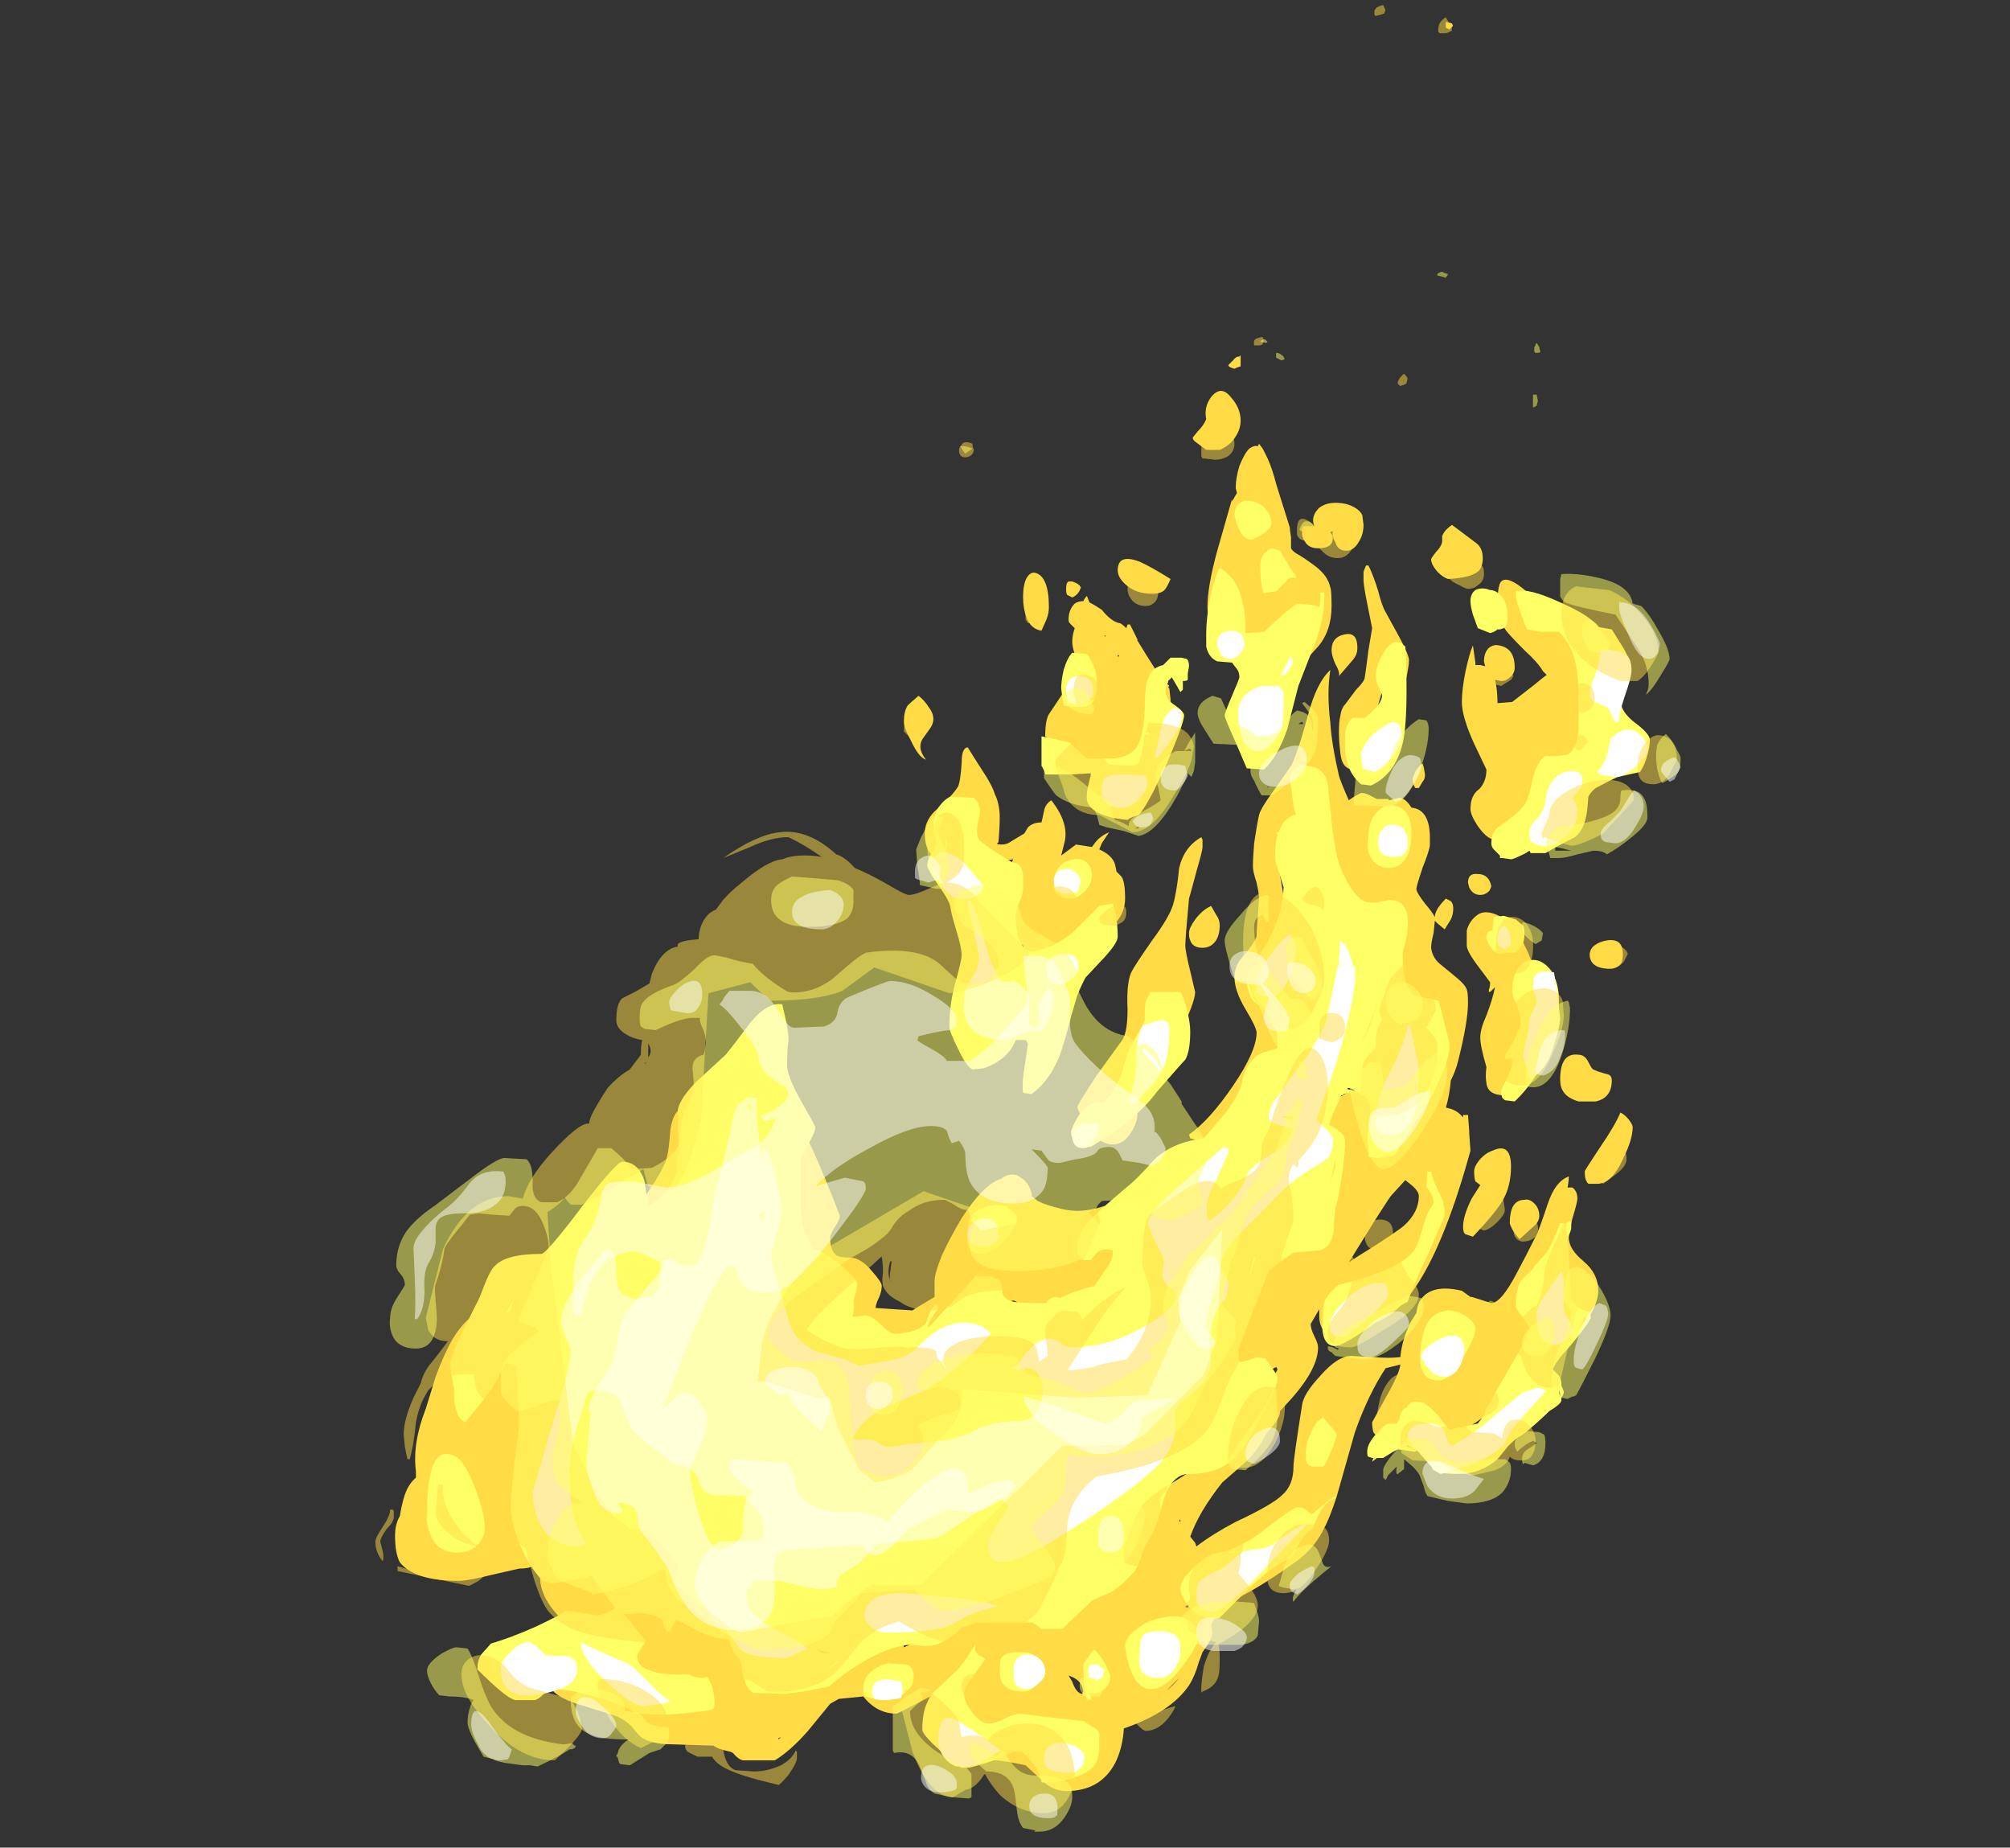 <?xml version="1.0" encoding="UTF-8" standalone="no"?>
<svg xmlns:ffdec="https://www.free-decompiler.com/flash" xmlns:xlink="http://www.w3.org/1999/xlink" ffdec:objectType="frame" height="526.05px" width="572.4px" xmlns="http://www.w3.org/2000/svg">
  <rect width="100%" height="100%" fill="#333333" stroke="none"/>
  <g transform="matrix(1.0, 0.0, 0.0, 1.0, 259.95, 395.85)">
    <use ffdec:characterId="1515" height="21.8" transform="matrix(7.0, 0.0, 0.0, 7.0, 13.15, -394.45)" width="23.65" xlink:href="#shape0"/>
    <use ffdec:characterId="1514" height="58.4" transform="matrix(7.0, 0.0, 0.0, 7.0, -147.45, -294.7)" width="51.05" xlink:href="#shape1"/>
    <use ffdec:characterId="1516" height="20.95" transform="matrix(7.0, 0.0, 0.0, 7.0, 111.15, -389.55)" width="6.1" xlink:href="#shape2"/>
    <use ffdec:characterId="1517" height="56.95" transform="matrix(7.0, 0.0, 0.0, 7.0, -153.05, -273.0)" width="53.1" xlink:href="#shape3"/>
  </g>
  <defs>
    <g id="shape0" transform="matrix(1.0, 0.0, 0.0, 1.0, 8.4, 20.95)">
      <path d="M11.65 -20.05 L11.65 -19.9 11.55 -19.85 Q11.45 -19.8 11.35 -19.8 L11.15 -19.8 11.1 -19.85 Q11.1 -19.9 11.1 -20.0 11.1 -20.05 11.15 -20.2 11.25 -20.35 11.4 -20.45 L11.55 -20.2 11.65 -20.05 M8.95 -20.75 L8.9 -20.6 8.75 -20.55 8.55 -20.5 8.5 -20.55 8.5 -20.7 Q8.5 -20.75 8.6 -20.85 8.7 -20.9 8.85 -20.95 L8.95 -20.75 M3.6 -7.25 Q3.6 -7.35 3.75 -7.4 L3.95 -7.45 4.0 -7.3 3.95 -7.15 Q3.9 -7.1 3.8 -7.1 L3.6 -7.1 3.6 -7.25 M9.85 -5.75 L9.8 -5.55 9.7 -5.5 9.55 -5.45 9.5 -5.5 Q9.45 -5.5 9.45 -5.6 9.45 -5.65 9.55 -5.8 L9.7 -5.95 9.8 -5.85 9.85 -5.75 M5.35 0.6 L5.35 0.4 Q5.35 -0.2 5.75 0.0 6.15 0.2 6.15 0.55 6.15 0.85 5.75 0.85 5.45 0.85 5.35 0.6 M-7.85 -3.0 L-7.8 -2.85 Q-7.8 -2.7 -7.95 -2.6 -8.05 -2.55 -8.15 -2.55 -8.4 -2.55 -8.4 -2.85 -8.4 -2.95 -8.3 -3.05 -8.2 -3.25 -7.85 -3.1 L-7.85 -3.0" fill="#ffdc45" fill-opacity="0.498" fill-rule="evenodd" stroke="none"/>
      <path d="M11.35 -10.05 L11.5 -10.0 11.4 -9.85 11.25 -9.9 11.05 -9.95 Q11.05 -10.05 11.25 -10.1 L11.35 -10.05 M4.15 -7.25 L4.1 -7.2 3.85 -7.25 Q3.9 -7.35 4.05 -7.35 L4.15 -7.25 M4.85 -6.55 Q4.8 -6.5 4.7 -6.5 L4.5 -6.6 4.5 -6.8 Q4.65 -6.8 4.8 -6.65 L4.85 -6.55 M15.1 -7.2 L15.2 -7.05 15.25 -6.85 Q15.25 -6.8 15.15 -6.8 L15.05 -6.8 Q15.0 -6.8 15.0 -6.95 15.0 -7.05 15.05 -7.1 15.05 -7.15 15.1 -7.2 M15.15 -4.85 L15.1 -4.65 Q14.95 -4.55 14.95 -4.6 L14.95 -5.1 15.1 -5.1 15.15 -4.85 M6.1 0.55 L6.05 0.6 5.95 0.6 Q5.55 0.5 5.45 0.4 5.55 0.05 5.75 0.05 5.95 0.05 6.15 0.4 L6.1 0.55 M-8.15 -2.7 Q-8.3 -2.9 -8.35 -3.0 L-8.2 -3.0 Q-8.05 -3.0 -7.85 -2.9 L-8.15 -2.7" fill="#ffff66" fill-opacity="0.498" fill-rule="evenodd" stroke="none"/>
    </g>
    <g id="shape1" transform="matrix(1.0, 0.0, 0.0, 1.0, 27.85, 54.7)">
      <path d="M16.4 -46.45 Q16.4 -46.05 16.2 -45.9 15.9 -45.65 15.0 -45.6 14.8 -45.65 14.55 -45.9 14.3 -46.2 14.3 -46.4 14.3 -46.45 14.5 -46.7 14.7 -46.9 14.75 -47.1 14.75 -47.25 14.75 -47.35 14.85 -47.6 15.15 -47.8 L16.15 -47.05 Q16.4 -46.85 16.4 -46.45 M11.75 -46.15 Q11.95 -45.75 12.15 -45.1 12.3 -44.5 12.45 -44.25 L13.0 -43.25 Q13.4 -42.5 13.4 -42.3 13.4 -41.9 13.05 -40.6 12.65 -38.9 12.15 -38.15 L11.65 -38.25 Q11.45 -38.25 11.4 -38.05 L11.15 -37.85 Q10.65 -37.85 10.6 -38.6 10.55 -39.0 10.55 -39.4 10.55 -39.8 10.6 -40.0 10.65 -40.35 10.8 -40.5 L11.25 -41.1 Q11.6 -41.45 11.6 -41.6 11.65 -41.9 11.75 -42.7 L11.9 -43.6 11.7 -44.6 Q11.55 -45.35 11.55 -45.55 L11.55 -45.9 11.65 -46.15 11.75 -46.15 M17.05 -42.9 Q17.7 -42.8 17.7 -42.0 17.7 -41.75 17.5 -41.6 17.35 -41.45 17.15 -41.45 L16.9 -41.5 Q17.0 -41.1 17.0 -40.55 L17.6 -40.6 18.5 -41.3 Q18.8 -41.55 19.0 -41.7 L18.85 -41.85 Q18.65 -42.2 18.1 -42.7 17.55 -43.25 17.35 -43.5 17.0 -44.0 17.0 -44.5 17.0 -45.35 17.15 -45.5 17.45 -45.8 18.45 -44.85 L20.45 -42.3 20.8 -41.8 20.8 -41.05 20.75 -40.3 20.25 -38.7 19.75 -38.0 19.7 -37.6 19.15 -36.8 18.8 -36.45 16.85 -35.0 Q16.55 -35.05 16.2 -35.55 15.9 -36.0 15.9 -36.25 15.9 -36.8 16.25 -37.05 16.55 -37.35 16.55 -37.85 L16.05 -38.9 Q15.55 -40.0 15.55 -40.6 15.55 -41.1 15.7 -41.85 15.85 -42.55 16.0 -42.9 L16.1 -42.2 16.1 -42.1 16.3 -42.1 16.5 -42.05 16.45 -42.25 Q16.45 -42.6 16.65 -42.8 16.85 -42.95 17.05 -42.9 M6.55 -54.5 L6.55 -54.25 6.4 -54.2 6.3 -54.15 6.15 -54.2 Q6.05 -54.25 6.05 -54.3 L6.25 -54.5 Q6.35 -54.65 6.5 -54.65 L6.55 -54.7 6.55 -54.5 M6.35 -51.4 Q6.15 -51.05 5.7 -50.85 L5.15 -50.85 4.75 -51.15 Q4.6 -51.25 4.6 -51.35 L4.8 -51.6 Q5.05 -51.85 5.15 -52.1 5.05 -52.6 5.35 -53.0 5.75 -53.5 6.15 -53.0 6.55 -52.55 6.55 -52.05 6.55 -51.7 6.35 -51.4 M6.9 -50.9 Q7.1 -51.05 7.25 -51.0 L7.3 -51.1 7.45 -50.9 7.65 -50.5 Q7.85 -50.05 8.0 -49.45 L8.55 -47.7 Q8.55 -47.6 8.6 -47.3 L8.6 -46.85 Q8.65 -46.75 8.8 -46.65 9.15 -46.45 9.55 -46.15 10.1 -45.75 10.2 -45.25 10.25 -45.15 10.25 -44.5 10.25 -43.5 9.7 -42.85 8.5 -41.55 8.05 -40.8 L7.95 -40.8 8.05 -41.45 7.7 -42.0 Q6.65 -42.0 5.95 -43.5 L5.55 -44.6 Q5.4 -43.55 5.8 -43.25 L5.7 -43.05 Q5.5 -43.2 5.35 -43.7 5.2 -44.15 5.2 -44.45 5.2 -45.3 5.6 -46.75 L6.2 -48.85 6.2 -48.75 6.4 -49.1 6.35 -49.3 Q6.35 -49.7 6.5 -50.2 6.7 -50.7 6.9 -50.9 M1.55 -45.95 Q1.55 -46.65 2.45 -46.3 2.9 -46.1 3.7 -45.6 3.55 -45.25 3.45 -45.15 3.3 -45.0 2.95 -45.0 2.3 -45.0 1.9 -45.35 1.55 -45.65 1.55 -45.95 M0.9 -44.35 Q1.3 -43.85 1.65 -43.8 1.75 -43.75 1.9 -43.6 L1.95 -43.75 2.05 -43.75 2.35 -43.15 2.35 -43.1 2.75 -42.45 Q3.0 -42.05 3.2 -41.75 L3.4 -41.6 3.55 -41.35 3.65 -41.25 3.6 -41.2 3.65 -41.15 3.7 -40.7 Q3.7 -40.1 2.8 -39.0 1.75 -37.75 0.65 -37.75 L-1.4 -39.2 Q-1.4 -39.85 -1.25 -40.1 L-0.55 -41.15 -0.25 -41.65 -0.2 -42.55 Q-0.3 -42.85 -0.3 -43.05 -0.3 -43.3 -0.2 -43.6 L-0.4 -43.8 Q-0.45 -43.85 -0.45 -43.95 -0.45 -44.35 -0.2 -44.6 -0.05 -44.7 0.15 -44.7 0.25 -44.9 0.3 -44.9 L0.4 -44.65 Q0.6 -44.55 0.9 -44.35 M1.05 -43.25 L1.05 -43.3 1.0 -43.3 1.05 -43.25 M1.55 -42.5 L1.55 -42.45 1.6 -42.45 1.6 -42.5 1.55 -42.5 M11.5 -48.2 L11.55 -47.8 Q11.55 -47.4 11.35 -47.1 11.15 -46.75 10.85 -46.75 10.5 -46.75 10.4 -47.1 10.25 -47.35 10.3 -47.55 L10.2 -47.5 Q10.3 -47.4 10.3 -47.25 10.3 -46.85 9.7 -46.85 9.3 -46.85 9.15 -47.15 9.05 -47.3 9.05 -47.45 L9.05 -47.65 9.1 -47.75 9.55 -47.75 Q9.5 -47.85 9.5 -48.0 9.5 -48.25 9.75 -48.5 10.15 -48.8 10.85 -48.65 11.35 -48.5 11.5 -48.2 M10.8 -43.35 Q11.3 -43.45 11.3 -42.8 11.3 -42.55 11.15 -42.35 L10.55 -41.65 Q10.6 -41.8 10.4 -42.15 10.25 -42.5 10.25 -42.7 10.25 -43.25 10.8 -43.35 M10.2 -39.75 Q10.25 -38.9 10.55 -37.6 10.6 -37.4 10.95 -36.6 11.15 -36.75 11.45 -36.9 11.65 -36.9 11.9 -36.75 L12.1 -36.65 12.55 -36.65 12.6 -36.6 13.0 -36.7 Q13.25 -36.7 13.5 -36.3 14.05 -36.25 14.2 -35.6 14.25 -35.35 14.25 -35.1 L14.25 -34.8 Q14.25 -34.6 13.95 -33.85 13.7 -33.1 13.7 -33.0 13.7 -32.85 14.05 -32.4 14.35 -32.05 14.45 -31.85 14.45 -32.15 14.9 -32.6 L15.1 -32.5 Q15.2 -32.4 15.2 -32.2 15.2 -31.95 15.1 -31.75 L14.85 -31.35 14.55 -31.6 14.45 -31.7 14.4 -31.2 Q14.3 -30.8 14.3 -30.6 14.35 -30.2 14.65 -29.95 L15.2 -29.5 Q15.7 -29.1 15.75 -28.9 15.8 -28.8 15.8 -28.35 15.8 -27.6 15.4 -26.0 15.3 -25.6 15.1 -25.2 15.05 -24.6 14.9 -24.1 L15.1 -24.05 Q15.4 -23.95 15.6 -23.7 L15.6 -23.8 15.8 -23.8 15.85 -23.15 15.85 -23.05 15.9 -22.35 Q13.95 -15.25 11.45 -15.25 L11.1 -15.0 Q10.7 -14.75 10.55 -14.75 10.05 -14.75 9.85 -15.15 9.75 -15.35 9.75 -15.6 L9.75 -15.9 9.4 -15.3 Q9.4 -15.1 9.55 -14.8 9.7 -14.5 9.7 -14.35 9.7 -13.5 8.65 -12.3 L8.15 -11.75 8.15 -11.7 Q8.15 -11.45 7.6 -10.85 7.2 -10.05 6.6 -9.55 L5.8 -8.85 Q4.85 -7.65 4.5 -6.65 L4.7 -6.4 4.75 -6.25 Q5.4 -6.75 6.35 -7.25 7.85 -7.95 8.25 -8.35 8.7 -8.75 8.7 -9.5 8.7 -9.8 9.05 -12.0 9.1 -12.45 9.8 -13.2 10.5 -14.0 11.05 -14.0 L11.95 -13.95 Q12.65 -13.9 13.0 -13.95 L13.05 -13.95 Q13.1 -14.6 13.45 -15.35 L13.7 -15.75 Q13.75 -16.1 13.85 -16.25 14.3 -16.95 15.55 -16.65 L15.9 -16.4 15.95 -16.4 16.75 -16.15 Q17.15 -16.15 17.8 -17.4 18.15 -18.05 18.55 -18.85 18.65 -19.0 19.05 -20.2 19.35 -21.1 19.9 -21.3 19.9 -21.1 19.85 -20.85 L20.05 -20.85 Q20.25 -20.7 20.25 -20.4 20.25 -20.25 20.05 -19.6 19.9 -19.0 19.9 -18.8 19.9 -18.35 20.5 -17.85 21.1 -17.35 21.1 -16.65 21.1 -16.2 20.7 -15.5 20.25 -14.75 19.8 -14.75 L19.4 -17.05 Q19.35 -17.3 19.3 -17.5 18.55 -15.4 18.5 -15.0 L16.6 -11.65 Q15.3 -10.6 14.2 -10.6 L13.75 -10.75 Q13.5 -10.85 13.3 -10.85 L12.55 -10.6 Q12.15 -10.6 11.95 -10.9 11.9 -11.1 11.9 -11.3 L12.45 -12.3 Q13.0 -13.25 13.05 -13.65 L12.45 -13.5 Q11.75 -12.45 11.2 -10.9 L10.45 -8.25 Q10.15 -7.35 9.95 -7.0 9.6 -6.25 8.9 -5.7 6.65 -4.1 5.85 -3.95 5.55 -3.5 5.35 -3.05 5.4 -2.9 5.4 -2.7 5.4 -2.5 5.0 -1.95 L4.85 -1.55 Q4.7 -1.0 4.45 -0.6 3.7 0.5 1.8 1.15 1.75 1.95 1.45 2.55 0.85 3.7 -0.55 3.7 -1.15 3.7 -1.65 3.15 L-2.2 2.65 Q-3.55 2.35 -4.3 2.45 L-4.85 0.9 Q-5.05 0.65 -5.2 0.1 L-5.8 -0.25 Q-5.9 -0.25 -6.65 0.15 -7.4 0.55 -7.45 0.55 -8.25 0.55 -8.8 -0.15 L-9.8 -0.05 -10.15 0.15 -11.05 1.25 Q-11.75 2.05 -12.4 2.45 L-13.7 2.45 Q-13.9 2.4 -14.1 2.15 L-14.2 2.1 Q-14.7 2.0 -14.9 1.85 L-14.95 1.85 -16.5 1.8 Q-17.6 1.8 -17.95 1.4 L-18.25 1.05 Q-18.5 0.8 -18.85 0.65 L-20.45 0.15 Q-21.35 -0.15 -21.5 -0.5 L-20.5 -1.1 Q-19.65 -1.1 -18.6 -0.6 L-18.45 -1.2 Q-18.55 -1.65 -18.6 -1.75 L-19.15 -2.1 Q-19.15 -1.5 -19.5 -1.05 -20.0 -1.1 -20.15 -1.25 L-20.7 -2.95 Q-21.95 -4.0 -21.95 -5.0 L-19.2 -5.6 -15.0 -3.0 Q-12.85 -2.15 -12.05 -2.15 -10.95 -2.15 -10.05 -2.4 L-8.7 -2.8 -7.85 -2.8 Q-7.2 -2.8 -7.15 -2.15 -5.9 -2.7 -3.85 -3.5 L1.7 -5.85 2.4 -7.35 Q2.95 -8.35 3.95 -8.95 4.8 -9.45 5.7 -10.3 L7.25 -12.55 Q7.9 -13.1 8.05 -13.45 L8.0 -13.55 6.45 -12.75 6.0 -15.5 10.3 -22.25 10.1 -22.65 9.9 -23.1 Q9.9 -23.75 10.2 -24.15 10.7 -24.85 12.0 -24.95 12.55 -24.8 12.55 -24.35 L13.75 -25.85 Q13.75 -25.75 13.8 -25.55 L13.8 -27.95 12.95 -29.1 9.85 -35.1 8.1 -33.85 Q8.4 -32.15 8.4 -31.95 L8.4 -31.3 Q8.4 -30.85 8.35 -30.6 L7.5 -29.4 Q7.5 -29.1 7.8 -28.5 L7.95 -29.3 8.05 -28.85 Q8.05 -28.55 8.0 -28.15 L8.4 -27.15 6.15 -23.3 5.6 -22.25 3.7 -20.5 Q3.35 -20.15 2.55 -19.7 L1.2 -17.3 0.15 -16.5 -2.0 -15.75 -2.4 -16.05 Q-2.6 -16.25 -2.7 -16.25 -2.9 -16.25 -3.85 -15.55 -4.8 -14.85 -5.15 -14.85 L-6.1 -14.6 Q-7.35 -13.6 -7.7 -13.6 -8.2 -13.6 -8.35 -13.85 L-9.3 -15.3 -11.6 -19.45 -11.4 -23.35 Q-11.1 -23.15 -9.75 -19.7 -9.75 -19.55 -9.95 -19.25 -10.15 -18.95 -10.15 -18.8 -10.15 -18.3 -9.9 -18.1 -9.75 -18.0 -9.35 -18.0 -8.9 -18.0 -8.45 -17.45 -8.05 -17.0 -8.05 -16.85 -8.05 -16.65 -8.15 -16.4 -8.3 -16.1 -8.3 -15.95 L-6.8 -15.85 -6.65 -15.95 -5.9 -16.4 -5.9 -17.05 Q-5.9 -17.35 -5.6 -18.1 -5.25 -18.85 -4.8 -19.6 -3.9 -21.0 -3.2 -21.2 -2.9 -21.45 -2.55 -21.35 -2.05 -21.1 -1.95 -20.6 L-1.95 -20.5 -1.7 -20.3 Q-1.4 -20.15 -1.0 -20.05 -0.5 -19.9 -0.1 -19.9 1.4 -19.9 3.5 -21.55 L4.9 -22.75 4.5 -22.85 4.45 -23.0 Q5.3 -23.6 6.25 -25.0 7.2 -26.4 7.2 -27.15 7.2 -27.35 6.75 -28.1 6.3 -28.85 6.3 -29.4 6.3 -29.85 6.6 -30.2 7.05 -30.7 7.2 -31.05 7.2 -31.35 7.25 -31.9 L7.3 -32.6 Q7.3 -32.8 7.2 -33.25 7.05 -33.7 7.05 -33.9 7.05 -34.25 7.1 -34.85 7.2 -35.55 7.3 -36.0 7.35 -36.25 7.9 -37.0 L8.6 -38.0 Q8.85 -38.45 9.3 -40.1 9.65 -41.4 10.2 -41.9 10.05 -40.95 10.2 -39.75 M5.55 -31.95 Q5.7 -31.75 5.7 -31.5 5.7 -31.15 5.55 -30.9 5.35 -30.6 5.0 -30.6 4.6 -30.6 4.5 -30.9 4.45 -31.0 4.45 -31.2 4.45 -31.4 4.7 -31.75 5.0 -32.15 5.35 -32.3 L5.55 -31.95 M4.45 -32.6 Q4.3 -31.0 4.3 -30.7 4.3 -30.45 4.5 -29.65 L4.7 -28.8 Q4.7 -28.4 4.05 -27.05 3.45 -25.75 3.2 -25.75 L2.85 -26.45 Q2.75 -26.05 2.1 -25.3 L1.8 -24.1 2.35 -24.05 2.35 -23.8 Q2.35 -23.5 2.1 -23.1 1.8 -22.6 1.35 -22.6 0.55 -22.6 -0.1 -24.1 -0.1 -24.2 0.65 -25.35 L1.7 -26.8 Q1.95 -27.1 1.95 -28.1 1.9 -29.15 2.1 -29.6 2.25 -29.9 2.95 -30.9 3.65 -31.85 3.8 -32.35 3.95 -32.85 4.05 -33.85 4.25 -34.7 4.95 -35.1 L5.0 -35.0 5.0 -34.7 Q5.0 -34.55 4.75 -33.7 4.5 -32.75 4.45 -32.6 M0.9 -34.85 L0.8 -34.6 Q1.25 -34.4 1.4 -34.1 1.45 -34.0 1.5 -33.7 L1.7 -33.5 Q1.85 -33.3 1.85 -32.6 1.85 -32.0 1.4 -31.55 L-1.7 -30.0 -2.2 -30.35 -2.3 -30.7 -2.8 -31.0 -3.05 -33.4 Q-2.9 -33.85 -2.7 -34.2 L-3.3 -34.1 -4.25 -35.05 -5.2 -34.65 -5.05 -34.15 -5.45 -33.85 Q-5.95 -34.25 -6.15 -34.55 -6.3 -34.85 -6.3 -35.25 -6.3 -35.75 -5.9 -36.15 -5.2 -36.75 -4.95 -37.15 -4.85 -37.35 -4.8 -38.1 -4.8 -38.75 -4.55 -38.75 -4.4 -38.5 -3.95 -37.8 -3.55 -37.2 -3.45 -36.85 -3.25 -36.45 -3.25 -35.9 -3.25 -35.5 -3.3 -34.9 L-3.35 -34.85 Q-3.4 -34.8 -3.15 -34.8 -2.95 -34.8 -2.75 -34.95 L-2.25 -35.25 -2.1 -35.5 Q-1.9 -35.7 -1.55 -35.7 L-1.45 -36.15 Q-1.4 -36.45 -1.15 -36.6 -0.45 -35.7 -0.6 -34.95 L-0.75 -34.35 -0.15 -34.8 0.5 -34.7 0.65 -34.9 Q0.85 -35.15 1.2 -35.3 L0.9 -34.85 M3.75 -28.6 L3.6 -28.1 3.6 -27.4 Q3.85 -27.65 3.95 -27.95 L3.75 -28.6 M12.45 -41.35 L12.3 -41.0 12.15 -40.5 Q11.95 -40.0 12.1 -39.9 L12.25 -39.85 Q12.25 -39.65 12.05 -39.15 L12.45 -39.5 Q12.7 -40.25 12.7 -40.55 L12.45 -41.35 M14.0 -37.95 L14.05 -37.65 Q14.05 -37.45 13.95 -37.35 L13.8 -37.1 13.65 -37.1 13.6 -37.2 Q13.55 -37.3 13.55 -37.5 L13.65 -37.75 Q13.8 -38.0 13.95 -38.1 L14.0 -37.95 M16.65 -32.9 Q16.5 -32.75 16.3 -32.75 16.0 -32.75 15.85 -33.05 L15.8 -33.25 Q15.8 -33.65 16.2 -33.6 16.65 -33.6 16.75 -33.1 16.7 -32.95 16.65 -32.9 M15.75 -31.3 Q15.85 -31.7 16.2 -31.95 16.65 -32.25 17.55 -31.6 17.8 -31.35 18.2 -30.5 18.6 -29.6 18.6 -29.25 L18.35 -28.95 17.95 -25.25 17.3 -24.6 Q16.6 -24.6 16.55 -25.1 16.5 -25.35 16.55 -25.75 16.3 -26.6 16.3 -26.95 16.3 -27.3 16.55 -27.85 16.8 -28.5 16.9 -29.0 L16.75 -28.85 Q16.7 -28.8 16.65 -28.8 16.65 -28.85 16.65 -28.9 16.7 -29.0 16.7 -29.2 L16.25 -29.8 Q15.75 -30.45 15.75 -30.7 15.75 -31.2 15.75 -31.3 M22.05 -30.0 Q21.9 -29.75 21.55 -29.75 21.05 -29.75 20.85 -30.0 20.75 -30.15 20.75 -30.3 20.75 -30.55 20.95 -30.7 21.15 -30.85 21.45 -30.9 22.1 -31.0 22.1 -30.35 22.1 -30.15 22.05 -30.0 M20.7 -25.95 Q20.85 -25.65 20.9 -25.65 21.1 -25.55 21.5 -25.45 21.65 -25.4 21.65 -25.2 21.65 -24.5 21.0 -24.35 L20.3 -24.35 Q19.8 -24.5 19.65 -24.8 19.55 -24.95 19.55 -25.25 19.55 -26.35 20.3 -26.25 20.55 -26.25 20.7 -25.95 M22.1 -22.0 Q21.65 -21.0 21.05 -21.0 L20.7 -21.0 20.65 -21.05 20.6 -21.15 Q20.55 -21.25 20.55 -21.5 20.55 -21.55 21.15 -22.45 21.8 -23.4 22.0 -23.9 22.2 -23.8 22.35 -23.6 22.5 -23.4 22.5 -23.3 22.5 -22.8 22.1 -22.0 M16.8 -22.35 Q17.55 -22.7 17.55 -21.7 17.55 -20.9 17.2 -20.3 16.9 -19.8 16.0 -18.85 L15.7 -18.95 Q15.6 -19.0 15.6 -19.25 15.6 -19.7 15.95 -20.4 L16.3 -20.95 16.1 -21.1 Q16.05 -21.25 16.05 -21.5 16.05 -21.7 16.25 -21.95 16.5 -22.25 16.8 -22.35 M13.5 -20.95 L13.25 -21.15 12.7 -20.55 Q12.55 -20.4 10.95 -17.8 11.3 -18.05 11.8 -18.35 12.9 -19.05 13.2 -19.3 13.8 -19.85 13.8 -20.5 13.8 -20.7 13.5 -20.95 M18.5 -20.2 Q18.7 -20.0 18.7 -19.7 18.7 -19.45 18.45 -19.25 L17.9 -18.75 Q17.75 -18.9 17.6 -19.15 17.5 -19.35 17.5 -19.4 17.5 -20.35 18.1 -20.35 18.3 -20.4 18.5 -20.2 M4.1 -7.35 L4.05 -7.3 4.1 -7.25 4.1 -7.35 M4.65 -4.2 L4.7 -3.7 5.05 -3.5 Q5.15 -3.75 5.35 -4.0 L6.8 -6.0 6.8 -6.1 Q5.5 -5.7 5.05 -4.95 L4.75 -4.35 4.65 -4.2 M4.45 -3.85 L4.45 -3.9 4.3 -3.8 4.4 -3.75 4.45 -3.85 M0.15 -0.35 L0.1 -0.55 Q0.0 -0.85 -0.45 -1.0 L-0.3 -0.75 Q-0.15 -0.3 0.1 -0.25 L0.15 -0.35 M3.55 -0.4 Q3.8 -0.6 4.05 -0.9 L3.55 -0.4 M7.9 -5.95 L8.45 -6.6 9.05 -7.6 8.25 -6.9 7.55 -5.75 7.9 -5.95 M11.95 -13.55 L11.95 -13.55 M0.55 1.9 Q-0.05 2.1 -1.15 2.1 L-0.55 2.5 Q0.2 2.5 0.5 2.1 L0.55 1.9 M-0.5 -44.95 Q-0.55 -45.0 -0.55 -45.2 -0.55 -45.45 -0.45 -45.5 L-0.3 -45.5 Q0.0 -45.4 0.05 -45.25 -0.05 -44.95 -0.3 -44.85 L-0.5 -44.95 M-2.15 -45.65 Q-2.0 -45.9 -1.8 -45.85 -1.25 -45.7 -1.25 -44.45 -1.25 -44.2 -1.35 -43.95 L-1.55 -43.5 Q-1.95 -43.55 -2.15 -44.0 -2.3 -44.4 -2.3 -44.85 -2.3 -45.4 -2.15 -45.65 M-7.0 -40.45 Q-6.85 -40.6 -6.55 -40.85 -6.3 -40.65 -6.15 -40.4 -5.95 -40.15 -5.95 -39.9 -5.95 -39.7 -6.1 -39.5 L-6.35 -39.15 Q-6.65 -38.75 -6.25 -38.25 -6.55 -38.35 -6.85 -39.0 -7.15 -39.55 -7.15 -39.8 -7.15 -40.2 -7.0 -40.45 M-26.2 -13.15 Q-25.85 -14.1 -25.5 -14.7 -24.4 -16.5 -22.8 -15.75 L-22.6 -11.25 Q-22.6 -9.95 -22.0 -8.8 L-21.45 -7.4 -21.7 -6.85 -22.05 -5.65 Q-22.15 -5.35 -22.8 -5.35 L-23.9 -5.1 Q-24.9 -4.85 -25.25 -4.85 -27.05 -4.85 -27.65 -5.6 -27.85 -5.95 -27.85 -6.7 -27.85 -7.1 -27.7 -7.4 L-27.65 -7.5 Q-27.6 -7.85 -27.5 -8.2 -27.35 -8.75 -27.0 -9.05 L-27.0 -9.3 Q-27.15 -10.45 -26.6 -11.85 L-26.2 -13.15 M-16.05 -22.5 L-15.85 -21.3 -18.15 -19.5 -18.1 -19.8 Q-18.1 -19.9 -17.5 -20.75 -16.9 -21.65 -16.8 -22.05 -16.7 -22.4 -16.65 -23.2 -16.55 -23.85 -16.25 -24.05 L-16.05 -22.5 M-16.1 -0.3 L-17.1 -0.3 -17.05 -0.1 -16.1 -0.3 M-12.15 1.5 L-12.25 1.6 -12.25 1.55 -12.15 1.5" fill="#ffdc45" fill-rule="evenodd" stroke="none"/>
      <path d="M13.25 -42.85 Q13.3 -42.3 13.3 -41.1 13.3 -39.6 13.15 -38.95 12.85 -37.65 11.85 -37.2 L11.45 -37.25 Q10.8 -37.8 10.8 -38.8 10.8 -39.2 10.8 -39.35 10.9 -39.8 11.1 -39.95 L11.6 -39.95 Q12.35 -40.55 12.3 -40.9 L12.15 -41.25 Q12.05 -41.45 12.05 -41.65 12.05 -42.1 12.4 -42.65 12.8 -43.3 13.25 -42.85 M16.55 -45.2 L16.7 -45.15 Q16.85 -45.15 17.0 -45.05 17.4 -44.75 17.4 -44.15 L17.4 -43.85 17.35 -43.7 17.25 -43.6 17.1 -43.55 17.0 -43.55 Q16.9 -43.45 16.7 -43.4 L16.2 -43.6 16.0 -44.15 Q15.9 -44.5 15.9 -44.7 15.9 -45.0 16.1 -45.15 16.3 -45.25 16.55 -45.2 M17.75 -45.1 Q18.25 -45.25 19.55 -44.65 20.8 -44.1 21.1 -43.65 L21.65 -43.55 22.15 -42.75 Q22.45 -42.2 22.45 -41.95 22.45 -41.8 22.2 -41.35 L22.0 -40.7 Q22.0 -40.2 22.6 -39.75 23.2 -39.3 23.2 -39.05 23.2 -38.8 23.1 -38.45 23.0 -38.05 22.8 -37.75 L21.9 -37.55 Q21.65 -37.45 21.0 -37.1 20.8 -36.95 20.7 -36.75 L20.65 -36.2 Q20.55 -35.4 20.15 -35.1 19.55 -34.8 18.95 -34.45 L18.35 -34.45 18.3 -34.55 18.15 -34.45 Q17.65 -34.2 17.55 -34.2 L17.2 -34.25 17.1 -34.25 17.1 -34.35 16.85 -34.6 Q16.75 -34.7 16.75 -34.85 16.75 -35.35 17.1 -35.55 17.75 -36.0 18.05 -36.35 18.2 -36.5 18.35 -37.1 18.5 -37.8 18.6 -37.95 18.75 -38.3 18.95 -38.4 L19.4 -38.4 19.85 -38.45 Q20.05 -38.55 20.2 -38.95 20.3 -39.2 20.3 -39.75 L20.3 -40.5 Q20.3 -41.55 20.2 -42.05 20.05 -42.9 19.5 -43.45 L18.8 -43.45 18.2 -43.55 Q18.15 -43.65 17.95 -44.2 17.75 -44.75 17.75 -44.85 17.75 -45.25 17.75 -45.1 M5.15 -43.4 Q5.15 -43.95 5.3 -44.8 5.5 -45.75 5.7 -46.05 6.4 -45.65 6.6 -44.75 6.75 -44.25 6.75 -43.4 L7.5 -43.45 Q8.45 -44.35 8.85 -44.6 9.65 -44.55 9.75 -44.45 9.8 -44.6 9.8 -45.05 L9.95 -45.05 9.95 -44.75 Q9.95 -44.05 9.6 -43.05 9.15 -41.9 8.9 -41.25 L8.45 -39.5 Q8.05 -38.35 7.5 -37.85 L6.8 -37.9 6.35 -38.95 Q5.9 -39.95 5.9 -40.05 5.9 -40.15 6.2 -40.85 6.5 -41.55 6.5 -41.6 6.5 -41.85 6.35 -42.0 L6.2 -42.2 5.6 -42.25 Q5.25 -42.4 5.15 -42.85 5.15 -42.95 5.15 -43.4 M7.8 -47.85 Q7.8 -47.65 7.4 -47.4 7.05 -47.2 7.0 -47.2 6.65 -47.2 6.45 -47.7 6.35 -47.95 6.3 -48.2 6.3 -48.55 6.55 -48.7 6.75 -48.85 7.05 -48.75 7.35 -48.7 7.55 -48.45 7.8 -48.2 7.8 -47.85 M7.4 -46.45 Q7.5 -46.7 7.8 -46.85 L8.15 -46.75 8.45 -46.25 Q8.6 -45.95 8.8 -45.75 L8.8 -45.65 8.55 -45.65 8.0 -45.1 Q7.55 -45.05 7.5 -45.0 7.35 -45.4 7.35 -46.1 7.35 -46.35 7.4 -46.45 M9.25 -38.0 Q10.0 -37.95 10.1 -37.2 L10.2 -36.3 Q10.25 -35.7 10.3 -35.3 L10.45 -34.4 Q10.6 -33.8 10.85 -33.35 11.3 -32.5 11.75 -32.45 12.0 -32.4 12.6 -32.55 13.4 -32.55 13.35 -31.5 13.35 -31.2 13.25 -30.8 L13.15 -30.45 Q13.15 -29.75 13.2 -29.55 13.25 -29.05 13.55 -28.7 L14.15 -28.55 14.6 -28.45 Q15.05 -26.8 15.05 -26.65 15.05 -25.9 14.2 -24.35 L12.8 -22.15 12.15 -22.05 11.75 -22.1 11.75 -22.5 Q11.65 -22.8 11.8 -23.45 11.95 -24.35 11.55 -24.6 11.4 -24.65 11.2 -24.8 11.05 -24.9 10.9 -24.9 L10.9 -24.85 Q11.15 -24.8 11.15 -24.75 L10.75 -24.65 10.7 -24.6 10.65 -24.6 10.35 -23.95 Q10.2 -23.6 10.15 -23.4 L10.25 -23.35 Q10.55 -23.2 10.75 -22.95 L10.8 -22.8 10.8 -22.45 10.7 -21.5 10.5 -20.35 10.4 -20.0 10.35 -19.45 Q10.35 -19.0 10.3 -18.9 10.2 -18.45 9.8 -18.3 L8.7 -18.2 Q8.15 -17.85 7.7 -17.45 L7.3 -16.45 6.45 -14.25 6.5 -13.75 6.8 -13.8 7.2 -13.95 7.55 -13.9 Q8.05 -13.25 8.05 -13.1 8.05 -12.8 7.65 -12.05 L7.1 -11.0 Q6.65 -10.15 6.3 -9.85 5.65 -9.2 4.45 -9.2 3.8 -9.2 3.45 -8.25 L3.2 -7.35 Q3.0 -6.8 2.8 -6.5 2.65 -6.3 2.5 -5.8 2.35 -5.35 2.15 -5.15 1.75 -4.7 1.3 -4.4 L0.5 -4.05 0.35 -3.9 -0.7 -2.9 -1.55 -2.9 -1.75 -3.05 -1.9 -3.15 -4.2 -3.15 -4.8 -2.95 -4.9 -2.85 Q-5.1 -2.6 -5.6 -2.35 -5.9 -2.2 -6.3 -2.2 L-6.85 -2.25 Q-7.55 -2.25 -8.65 -1.65 -9.6 -1.1 -10.2 -0.55 L-11.25 -0.35 -12.0 -0.25 -13.3 -0.3 Q-13.65 -0.55 -13.75 -1.35 L-13.85 -1.7 Q-14.05 -1.85 -14.15 -2.1 L-14.25 -2.4 -14.25 -2.45 Q-15.05 -2.55 -15.6 -2.85 L-16.15 -3.15 -16.4 -3.25 -16.5 -3.1 -16.45 -3.05 -16.55 -3.05 -16.65 -2.8 -16.8 -2.8 -16.85 -2.9 Q-16.95 -3.0 -16.95 -3.2 L-16.95 -3.25 -17.3 -3.45 -17.85 -3.55 -17.9 -3.55 -18.15 -3.5 -18.55 -3.5 -18.25 -3.15 -17.65 -2.4 -17.7 -2.3 Q-18.0 -1.9 -18.0 -1.8 -18.0 -1.35 -17.45 -1.2 -16.95 -1.0 -15.9 -1.05 -15.65 -0.9 -15.3 -0.9 L-15.15 -0.95 Q-15.05 -0.8 -14.95 -0.55 -14.85 -0.2 -14.85 0.15 -14.85 0.4 -15.05 0.4 L-15.3 0.45 -16.25 0.55 -16.9 0.6 -18.1 0.55 Q-18.25 0.3 -19.55 -0.1 -20.8 -0.45 -21.3 -0.45 L-21.8 -0.25 Q-22.05 0.0 -22.2 0.0 L-22.95 0.0 Q-23.3 -0.05 -24.5 -1.25 -24.5 -1.6 -24.35 -1.85 L-23.95 -2.3 Q-23.1 -2.55 -22.1 -3.0 -21.25 -3.4 -20.85 -3.65 L-19.65 -3.45 Q-19.35 -3.45 -18.9 -3.75 -19.2 -4.15 -19.85 -5.05 L-20.55 -4.9 Q-21.1 -4.8 -21.45 -4.75 L-21.85 -4.85 Q-22.45 -5.5 -22.8 -6.4 -23.15 -7.25 -23.15 -8.05 L-23.0 -9.65 Q-22.8 -11.1 -22.8 -11.3 L-22.85 -12.3 -22.9 -13.6 Q-22.95 -13.6 -23.05 -13.65 L-23.35 -13.7 Q-23.55 -13.25 -23.9 -12.7 -24.2 -12.25 -25.0 -11.3 -25.3 -11.45 -25.4 -11.95 -25.45 -12.1 -25.45 -12.7 -25.6 -13.35 -25.6 -13.7 -25.6 -13.95 -25.1 -15.0 L-24.4 -16.4 Q-24.0 -17.5 -23.8 -17.65 -23.35 -18.15 -21.9 -18.15 -21.7 -18.15 -20.3 -20.0 -18.85 -21.9 -18.6 -21.9 -17.95 -21.9 -17.7 -21.1 L-17.55 -20.1 Q-17.35 -20.2 -17.2 -20.3 -16.65 -20.85 -16.45 -21.3 L-16.35 -21.6 -16.35 -22.15 -16.3 -22.2 -16.3 -22.65 -16.35 -23.5 -16.3 -23.7 -16.35 -23.85 Q-16.4 -24.3 -15.65 -25.1 L-14.4 -26.25 Q-14.15 -26.55 -13.4 -27.55 -12.7 -28.4 -12.1 -28.3 -11.8 -27.1 -11.85 -26.8 -11.9 -26.4 -11.9 -25.8 -11.9 -25.4 -11.35 -24.4 -10.75 -23.35 -10.75 -23.3 -10.75 -23.1 -11.05 -22.6 -11.35 -22.15 -11.35 -21.9 L-11.35 -20.65 Q-11.35 -19.8 -11.3 -19.5 -11.2 -18.9 -10.8 -18.35 -10.35 -18.2 -9.65 -17.65 -9.05 -17.1 -9.05 -16.95 -9.05 -16.65 -9.2 -16.3 -9.15 -15.9 -9.25 -15.6 L-9.05 -15.6 -8.7 -15.65 Q-8.5 -15.65 -8.1 -15.3 -7.75 -14.9 -7.5 -14.9 -6.55 -14.95 -6.25 -15.35 -6.2 -15.45 -6.1 -15.75 -6.0 -15.95 -5.9 -16.05 L-5.8 -16.1 -5.75 -15.9 Q-5.95 -15.7 -6.1 -15.4 L-6.2 -15.15 -6.05 -15.25 -5.65 -15.7 Q-4.5 -16.9 -4.25 -17.25 L-3.6 -17.25 -3.45 -17.15 Q-3.3 -17.15 -3.2 -17.0 L-3.15 -16.65 Q-3.15 -16.4 -2.85 -16.25 -2.6 -16.15 -1.9 -16.15 L-1.35 -16.15 Q-1.2 -16.4 -0.95 -16.4 L-0.8 -16.35 Q-0.2 -16.65 0.6 -16.85 L1.05 -17.5 Q1.35 -17.9 1.35 -18.2 L1.35 -18.3 Q0.95 -18.4 0.7 -18.2 L0.45 -17.9 0.05 -17.9 -0.05 -18.05 Q-0.1 -18.1 -0.1 -18.35 -0.1 -19.0 0.4 -19.5 0.6 -19.75 1.9 -20.85 2.3 -21.15 3.05 -22.0 3.8 -22.7 5.05 -22.85 L5.95 -23.9 Q6.5 -24.65 6.6 -25.1 6.8 -26.1 7.5 -26.35 L8.0 -26.5 8.05 -26.55 8.05 -26.9 8.0 -27.3 7.95 -27.35 Q7.75 -27.6 7.7 -27.7 L7.75 -27.8 Q7.55 -27.95 7.5 -28.15 7.2 -28.3 7.05 -28.45 6.8 -28.8 6.8 -29.4 6.8 -29.65 7.25 -30.05 L7.25 -30.15 7.4 -30.45 7.6 -30.75 7.8 -31.15 Q8.25 -32.05 8.3 -33.05 L8.15 -33.55 Q7.95 -34.1 7.95 -34.25 7.95 -34.85 8.05 -35.2 L8.0 -35.3 8.1 -35.3 Q8.25 -35.8 8.7 -36.0 L8.8 -36.0 8.7 -36.4 Q8.55 -37.55 8.55 -37.4 8.55 -37.7 8.75 -37.9 8.95 -38.05 9.25 -38.0 M4.45 -42.05 L4.4 -41.75 4.4 -41.5 Q4.35 -41.45 4.2 -41.45 L4.2 -41.1 4.1 -41.0 3.9 -41.35 3.75 -41.6 3.6 -41.45 3.6 -41.4 Q3.5 -41.25 3.5 -41.0 3.5 -40.7 3.9 -40.45 4.25 -40.2 4.25 -40.05 4.25 -39.75 3.55 -38.1 2.75 -36.35 2.4 -36.0 2.05 -35.9 1.95 -35.8 0.45 -35.95 0.3 -36.6 0.25 -36.9 0.45 -37.6 L0.45 -37.7 -0.3 -37.65 Q-0.95 -37.65 -1.4 -37.65 -1.4 -37.75 -1.55 -38.0 L-1.55 -39.2 -1.05 -39.1 Q-0.65 -39.0 -0.4 -38.95 0.0 -38.55 0.3 -38.3 L1.2 -38.3 Q2.1 -38.3 2.4 -38.9 2.6 -39.3 2.65 -40.3 2.65 -41.3 2.8 -41.6 2.95 -42.0 3.4 -42.1 3.6 -42.3 3.7 -42.4 L4.15 -42.4 4.35 -42.35 Q4.45 -42.3 4.45 -42.05 M0.65 -40.85 Q0.55 -40.45 0.15 -40.4 L-0.3 -40.4 -0.65 -40.45 -0.7 -40.75 -0.75 -41.15 Q-0.75 -41.45 -0.65 -41.9 -0.5 -42.4 -0.3 -42.6 L0.3 -42.55 Q0.7 -42.0 0.7 -41.45 0.7 -41.0 0.65 -40.85 M0.15 -32.85 Q-0.1 -32.6 -0.35 -32.6 -1.05 -32.6 -1.05 -33.15 -1.05 -34.05 -0.25 -34.2 0.05 -34.25 0.25 -34.1 0.5 -33.9 0.5 -33.55 0.5 -33.15 0.15 -32.85 M1.35 -32.4 Q1.55 -31.8 1.55 -31.05 1.55 -30.8 1.0 -30.2 L0.25 -29.4 Q0.1 -29.15 -0.1 -28.65 L-0.35 -27.8 Q-0.6 -26.8 -0.8 -26.25 -1.2 -25.2 -1.95 -24.65 L-2.3 -24.7 Q-2.35 -25.1 -2.25 -25.7 L-2.1 -26.7 -2.2 -26.85 -2.6 -26.85 Q-2.9 -26.05 -3.9 -25.7 L-4.35 -25.65 Q-4.6 -25.75 -4.95 -26.5 -5.3 -27.2 -5.3 -27.4 -5.3 -28.3 -5.05 -29.2 -4.8 -30.1 -4.8 -30.3 -4.8 -30.6 -5.0 -31.25 -5.2 -31.9 -5.25 -32.2 -5.25 -32.45 -5.75 -33.15 -6.2 -33.8 -6.2 -33.95 -6.2 -34.15 -6.05 -34.4 -5.85 -34.75 -5.85 -34.8 -5.8 -34.9 -5.9 -35.15 -5.95 -35.4 -5.95 -35.6 -5.95 -35.9 -5.75 -36.3 -5.5 -36.65 -5.25 -36.75 L-4.3 -36.7 Q-3.95 -36.4 -4.1 -35.85 -4.25 -35.3 -4.1 -35.0 -3.95 -34.85 -3.35 -34.45 L-2.7 -34.05 Q-2.35 -34.05 -2.3 -33.55 L-2.3 -33.0 Q-2.3 -32.8 -2.45 -32.45 -2.6 -32.1 -2.6 -31.95 -2.6 -30.55 -1.95 -30.45 -1.1 -30.55 -0.25 -31.25 L0.8 -32.3 1.35 -32.4 M2.85 -28.8 L4.1 -28.8 Q4.3 -28.45 4.4 -27.95 4.5 -27.5 4.5 -27.2 4.5 -26.4 4.3 -26.05 4.15 -25.9 3.15 -24.75 2.7 -24.15 2.1 -23.65 1.45 -23.1 0.45 -22.5 L-0.1 -22.5 -0.25 -22.75 Q-0.35 -22.9 -0.35 -23.15 0.15 -24.45 0.95 -24.3 1.45 -24.75 1.7 -25.45 1.95 -26.4 2.1 -26.65 2.55 -27.4 2.65 -27.65 L2.65 -28.0 Q2.65 -28.5 2.85 -28.7 L2.85 -28.8 M12.6 -36.4 Q13.0 -36.4 13.25 -36.15 13.5 -35.85 13.5 -35.3 13.5 -34.85 13.4 -34.5 13.15 -33.85 12.6 -33.85 11.95 -33.85 11.75 -34.5 11.7 -34.8 11.75 -35.2 11.75 -35.65 12.0 -36.0 12.25 -36.35 12.6 -36.4 M17.25 -31.9 Q17.45 -31.85 17.75 -31.75 L18.05 -31.5 Q18.1 -31.4 18.1 -31.15 18.1 -30.9 18.0 -30.7 L17.75 -30.4 17.35 -30.4 17.15 -30.35 Q16.9 -30.35 16.7 -30.65 16.55 -30.9 16.55 -31.0 16.55 -31.3 16.8 -31.3 L16.85 -31.85 17.25 -31.9 M17.9 -29.85 Q18.15 -30.15 18.55 -30.1 18.9 -30.05 19.2 -29.65 19.5 -29.15 19.5 -28.45 19.5 -27.5 19.05 -26.35 18.55 -25.15 17.7 -24.35 L17.3 -24.4 17.25 -24.45 Q17.15 -24.5 17.15 -24.75 17.15 -24.85 17.4 -25.3 17.6 -25.75 17.6 -25.95 17.6 -26.15 17.45 -26.1 17.3 -26.0 17.3 -26.2 L17.65 -26.8 Q17.95 -27.4 17.95 -27.6 17.95 -27.8 17.8 -28.2 17.6 -28.65 17.6 -28.85 17.6 -29.5 17.9 -29.85 M14.3 -21.5 Q14.4 -21.05 14.7 -20.5 14.85 -20.15 14.85 -19.7 L14.2 -18.2 Q13.5 -16.7 13.35 -16.2 12.75 -15.9 11.9 -15.25 11.15 -14.7 10.6 -14.45 L10.65 -14.45 10.4 -14.4 Q10.0 -14.4 9.9 -14.9 9.85 -15.15 9.9 -15.45 9.9 -16.0 9.95 -16.15 10.05 -16.5 10.55 -16.9 13.1 -17.5 13.65 -18.35 13.75 -18.55 13.85 -18.85 L14.0 -19.35 Q14.15 -19.85 14.3 -20.05 14.4 -20.15 14.4 -20.25 14.4 -20.45 14.3 -20.6 L14.1 -20.9 14.15 -21.5 14.3 -21.5 M15.75 -15.6 Q16.1 -15.35 16.1 -15.1 16.1 -14.75 15.6 -13.95 15.1 -13.0 14.6 -13.0 14.1 -13.0 13.95 -13.4 13.85 -13.55 13.85 -13.8 13.85 -15.8 15.0 -15.85 15.35 -15.85 15.75 -15.6 M19.85 -18.8 L19.95 -17.3 Q19.95 -16.5 20.0 -16.35 20.15 -15.9 20.75 -15.8 L20.8 -15.55 Q20.7 -15.3 19.95 -14.4 19.35 -13.75 19.25 -13.45 L19.5 -13.2 Q19.6 -13.05 19.6 -12.85 L19.6 -12.8 19.7 -12.55 Q19.7 -12.45 19.6 -12.3 L19.6 -12.2 Q19.6 -12.05 19.1 -11.75 L18.95 -11.6 Q18.25 -10.95 17.95 -10.75 17.75 -10.65 17.45 -10.35 L17.0 -9.8 Q16.3 -9.2 15.45 -9.2 14.5 -9.2 14.35 -9.4 14.3 -9.5 14.35 -9.6 L14.4 -9.7 Q14.2 -9.9 13.7 -10.15 L13.65 -10.1 12.95 -10.2 12.75 -10.1 12.35 -9.85 12.1 -9.85 11.9 -9.7 11.95 -9.85 11.9 -9.85 11.75 -9.9 Q11.7 -9.9 11.7 -10.1 11.7 -10.4 12.0 -10.75 12.25 -11.1 12.55 -11.25 L12.9 -11.25 13.0 -11.4 Q13.05 -11.8 13.3 -11.9 13.45 -12.15 13.65 -12.15 L14.0 -12.1 Q14.35 -11.85 14.65 -11.5 14.9 -11.15 15.05 -11.0 L16.2 -11.25 16.5 -11.65 16.5 -11.8 17.4 -13.35 Q18.3 -14.9 18.3 -15.15 L18.05 -15.55 Q17.75 -15.9 17.75 -16.0 17.75 -16.65 17.9 -16.95 18.0 -17.15 18.3 -17.4 L18.45 -17.55 18.5 -17.65 19.0 -18.2 Q19.3 -18.7 19.55 -19.4 L19.7 -19.4 19.7 -19.35 19.95 -19.5 Q19.95 -19.45 20.0 -19.45 L20.0 -19.2 Q20.0 -19.1 19.85 -18.8 M20.5 -15.55 Q20.5 -15.4 20.2 -15.05 L20.65 -15.5 20.6 -15.6 20.5 -15.55 M10.35 -21.7 L10.2 -21.05 10.4 -21.7 10.4 -22.0 10.35 -21.7 M9.9 -11.5 L10.25 -11.1 10.45 -10.85 Q10.45 -10.6 10.2 -10.05 10.0 -9.55 9.9 -9.5 L9.45 -9.5 Q9.3 -9.55 9.25 -9.65 9.2 -9.7 9.2 -10.0 9.2 -10.45 9.4 -10.85 9.6 -11.35 9.9 -11.5 M9.85 -7.9 Q10.2 -8.2 10.4 -8.3 L10.4 -8.2 Q10.05 -8.15 9.75 -7.6 9.5 -7.0 9.45 -6.95 9.05 -6.65 8.85 -6.2 8.7 -5.85 8.55 -5.75 7.75 -5.4 6.85 -4.5 L5.7 -3.35 Q4.95 -3.2 4.45 -3.8 4.1 -4.25 4.1 -4.55 4.1 -4.85 4.5 -5.25 4.85 -5.65 5.4 -5.95 6.4 -6.1 7.35 -6.8 8.55 -7.75 8.85 -7.85 9.1 -7.85 9.25 -7.7 L9.45 -7.55 9.85 -7.9 M2.35 -2.9 Q2.75 -3.25 3.35 -3.35 3.95 -3.5 4.35 -3.3 4.8 -3.1 4.8 -2.5 4.8 -2.2 4.2 -1.4 3.5 -0.45 2.9 -0.45 2.35 -0.45 2.05 -1.3 1.9 -1.7 1.85 -2.2 1.85 -2.55 2.35 -2.9 M0.5 -0.05 Q0.45 0.0 0.3 0.0 0.15 -0.55 0.15 -1.4 0.15 -1.5 0.35 -1.75 0.5 -2.0 0.6 -2.05 0.8 -1.9 1.05 -1.45 1.25 -1.05 1.25 -0.95 1.25 -0.65 0.95 -0.4 0.65 -0.2 0.35 -0.3 L0.5 -0.05 M19.5 -12.5 L19.55 -12.35 19.55 -12.45 19.5 -12.6 19.5 -12.5 M13.35 -10.35 L13.3 -10.35 13.7 -10.15 13.35 -10.35 M0.55 1.1 Q0.75 1.2 0.8 1.35 L0.8 1.8 Q0.8 2.4 0.6 2.65 0.2 3.15 -1.05 3.35 L-1.55 3.35 Q-1.55 3.05 -1.85 2.65 -2.1 2.3 -2.35 2.1 L-2.75 2.1 Q-2.95 2.25 -3.35 2.4 -3.9 2.6 -4.5 2.75 L-4.85 2.75 -4.85 2.5 -5.3 2.45 Q-5.45 2.25 -6.0 1.75 -6.4 1.35 -6.4 1.2 -6.4 0.5 -6.2 0.1 -6.1 -0.2 -5.75 -0.5 L-5.0 -1.2 Q-4.55 -1.7 -4.15 -2.45 -4.15 -2.4 -4.2 -2.35 -4.25 -2.3 -4.25 -2.1 -4.25 -1.9 -4.05 -1.8 -3.85 -1.7 -3.85 -1.65 L-4.35 -0.95 Q-4.7 -0.5 -4.7 -0.25 -4.7 0.05 -4.4 0.45 -4.05 0.95 -3.7 0.95 -3.4 0.95 -3.05 0.75 -2.65 0.55 -2.4 0.55 L-1.65 0.65 0.15 0.85 0.55 1.1 M-24.6 -8.65 Q-24.2 -7.6 -24.2 -7.0 -24.2 -6.65 -24.45 -6.35 -24.8 -6.0 -25.3 -6.0 -26.2 -6.0 -26.45 -6.85 -26.6 -7.25 -26.55 -7.6 -26.55 -10.65 -25.3 -9.85 -25.0 -9.65 -24.6 -8.65 M-2.55 -19.6 Q-2.55 -19.3 -3.0 -18.75 -3.5 -18.15 -4.0 -18.15 -4.45 -18.15 -4.55 -18.55 -4.6 -18.75 -4.55 -19.0 -4.55 -19.5 -4.45 -19.65 -4.25 -20.0 -3.45 -20.15 L-3.0 -20.1 -2.7 -19.85 Q-2.55 -19.75 -2.55 -19.6 M-18.3 -3.8 L-18.35 -3.75 -18.25 -3.8 -18.3 -3.8 M-10.15 -1.9 L-10.3 -1.95 -10.7 -2.05 -10.6 -2.0 Q-10.5 -1.9 -10.25 -1.9 L-10.15 -1.9 M-8.8 -0.55 Q-8.8 -0.85 -8.5 -1.15 -8.2 -1.4 -7.8 -1.5 L-7.05 -1.45 Q-6.75 -1.35 -6.75 -0.95 -6.75 -0.45 -7.25 -0.2 L-8.15 -0.05 Q-8.65 -0.05 -8.8 -0.25 -8.8 -0.35 -8.8 -0.55 M-3.25 -1.2 Q-3.25 -1.55 -3.2 -1.7 -3.0 -2.0 -2.3 -1.95 -1.6 -1.95 -1.6 -1.15 L-1.8 -0.6 Q-2.0 -0.35 -2.3 -0.35 -2.9 -0.35 -3.1 -0.65 -3.25 -0.8 -3.25 -1.2" fill="#ffff66" fill-rule="evenodd" stroke="none"/>
      <path d="M22.25 -42.5 Q22.45 -42.35 22.45 -41.85 22.45 -41.6 22.15 -40.75 21.9 -39.95 21.95 -39.9 21.85 -39.6 21.7 -39.95 L21.5 -40.35 Q21.35 -40.45 20.95 -40.6 20.75 -40.7 20.75 -40.85 20.75 -41.2 20.95 -41.65 21.15 -42.15 21.2 -42.75 22.0 -42.7 22.25 -42.5 M5.6 -43.0 Q5.6 -43.45 6.15 -43.5 6.7 -43.5 6.7 -42.95 6.7 -42.75 6.55 -42.6 6.35 -42.35 6.15 -42.35 5.8 -42.35 5.7 -42.65 5.6 -42.8 5.6 -43.0 M8.3 -40.85 Q8.3 -40.25 8.25 -39.65 8.2 -39.4 7.9 -39.0 7.55 -38.6 7.3 -38.6 6.7 -38.6 6.55 -39.35 6.45 -39.75 6.45 -40.15 6.45 -40.95 7.4 -41.25 L8.05 -41.25 Q8.3 -41.15 8.3 -40.85 M8.2 -41.65 Q8.25 -41.85 8.4 -42.1 8.55 -42.4 8.6 -42.45 L8.7 -42.2 8.5 -41.9 8.35 -41.7 8.2 -41.65 M11.5 -38.1 Q11.45 -38.25 11.45 -38.45 11.45 -38.65 11.7 -39.0 11.95 -39.35 12.3 -39.55 13.1 -40.15 13.1 -39.15 13.1 -38.85 12.75 -38.4 12.35 -37.9 12.0 -37.75 L11.5 -37.9 11.5 -38.1 M4.05 -40.3 Q4.15 -40.2 4.15 -40.0 4.15 -39.65 3.8 -39.15 L3.2 -38.35 3.05 -38.35 3.3 -39.45 Q3.4 -40.1 3.85 -40.35 L4.05 -40.3 M0.45 -40.75 Q0.3 -40.55 0.0 -40.45 L-0.5 -40.6 -0.5 -40.7 -0.55 -41.05 Q-0.55 -41.65 0.0 -41.65 0.55 -41.65 0.55 -41.0 0.55 -40.85 0.45 -40.75 M2.75 -37.25 Q2.75 -37.05 2.5 -36.75 2.15 -36.3 1.7 -36.3 1.15 -36.3 0.95 -36.65 0.9 -36.8 0.9 -37.05 0.9 -37.45 1.1 -37.55 1.3 -37.65 1.8 -37.65 L2.65 -37.6 2.7 -37.5 Q2.75 -37.45 2.75 -37.25 M7.75 -30.3 Q8.3 -31.05 8.6 -31.15 8.6 -31.05 8.7 -30.9 8.8 -30.75 8.8 -30.55 8.8 -30.1 8.55 -29.45 8.2 -28.6 7.7 -28.6 7.3 -28.6 7.2 -28.85 7.2 -28.95 7.2 -29.2 7.2 -29.55 7.75 -30.3 M10.6 -30.85 L10.65 -30.85 Q10.9 -30.7 11.1 -30.0 L11.1 -29.85 11.2 -29.85 11.2 -29.2 11.15 -28.85 Q11.0 -27.75 10.45 -25.95 L9.65 -23.65 Q9.65 -23.6 9.95 -23.3 10.3 -22.95 10.3 -22.85 10.3 -22.35 10.15 -22.1 10.0 -21.95 9.65 -21.75 8.55 -21.1 7.8 -20.25 L6.55 -19.0 Q5.75 -18.2 5.75 -17.65 5.75 -17.5 5.9 -17.3 6.05 -17.1 6.05 -16.9 6.05 -16.5 5.85 -16.2 5.5 -15.85 5.4 -15.3 5.3 -14.85 5.3 -14.45 L5.35 -13.8 Q5.35 -13.1 4.6 -12.5 L4.1 -12.1 Q3.85 -11.8 3.9 -11.5 3.95 -10.7 3.6 -10.1 3.4 -9.7 2.75 -9.15 1.7 -8.25 -0.1 -7.1 -2.35 -5.6 -3.15 -5.6 -3.55 -5.6 -3.7 -6.0 -3.75 -6.2 -3.7 -6.45 -3.7 -6.65 -3.35 -7.15 L-2.9 -7.85 -3.05 -8.05 Q-3.15 -8.15 -3.35 -8.15 L-4.1 -7.7 -5.15 -7.0 Q-5.55 -6.7 -5.8 -6.6 -6.35 -6.5 -8.25 -6.35 L-8.65 -5.9 Q-8.85 -5.65 -9.15 -5.45 L-9.7 -5.1 Q-9.95 -4.9 -9.85 -4.6 L-10.15 -4.55 -10.6 -4.5 -11.35 -4.65 -12.2 -4.85 -13.25 -4.85 -13.45 -4.6 Q-13.55 -4.45 -13.55 -4.25 -13.55 -3.55 -12.75 -3.1 L-11.95 -2.65 Q-11.4 -2.35 -11.05 -2.1 L-11.5 -1.9 Q-11.9 -1.7 -12.0 -1.7 L-12.7 -1.75 Q-13.65 -1.8 -13.9 -2.2 L-14.2 -2.65 Q-14.4 -2.9 -14.75 -3.1 -14.95 -3.2 -15.05 -3.5 L-15.35 -4.0 -15.55 -4.25 Q-15.65 -4.45 -15.65 -4.7 -15.65 -5.15 -15.4 -5.65 -15.1 -6.25 -14.65 -6.45 L-13.05 -6.5 -12.9 -6.6 Q-12.85 -6.6 -12.85 -6.85 -12.85 -7.25 -12.95 -7.45 -13.1 -7.75 -13.65 -8.3 L-15.0 -8.35 Q-15.25 -8.45 -15.4 -8.65 L-15.55 -9.05 Q-15.75 -9.55 -16.5 -9.6 L-17.35 -10.25 Q-18.05 -10.8 -18.25 -11.1 L-18.75 -12.25 Q-19.1 -12.7 -20.0 -12.55 L-20.5 -10.95 Q-20.75 -10.0 -20.75 -9.4 -20.75 -8.4 -20.65 -7.9 -20.55 -7.1 -20.1 -6.45 L-20.15 -6.3 Q-20.15 -6.25 -20.4 -6.25 -21.5 -6.25 -22.0 -7.25 -22.25 -7.85 -22.25 -8.45 L-21.5 -11.05 Q-20.7 -13.6 -20.7 -14.2 -20.7 -14.35 -20.9 -14.75 -21.1 -15.2 -21.1 -15.35 -21.1 -15.95 -20.45 -16.9 -20.05 -17.45 -19.25 -18.35 -18.8 -18.2 -18.85 -17.45 -18.85 -16.65 -18.5 -16.45 -18.2 -16.35 -18.1 -16.3 L-17.35 -16.45 Q-17.05 -16.75 -17.05 -17.1 L-17.05 -17.85 -16.6 -17.95 -16.3 -17.75 Q-16.1 -17.65 -15.85 -17.65 -15.35 -17.65 -15.1 -19.05 -14.8 -20.95 -14.7 -21.15 -14.6 -21.4 -14.25 -23.0 L-14.2 -23.15 Q-14.15 -23.55 -14.05 -23.9 -13.9 -24.35 -13.7 -24.35 L-13.55 -24.5 -13.15 -24.5 -13.1 -23.4 -13.0 -22.5 -13.0 -22.2 -12.85 -21.9 -12.9 -22.4 -12.8 -22.45 Q-12.55 -22.05 -12.35 -21.2 -12.15 -20.4 -12.15 -19.95 -12.15 -19.55 -12.35 -18.9 -12.55 -18.25 -12.55 -18.0 -12.55 -17.8 -12.2 -16.7 L-11.85 -15.5 Q-11.6 -14.55 -10.65 -14.15 -9.5 -13.9 -9.0 -13.6 L-7.8 -13.8 Q-6.95 -13.95 -6.6 -14.35 -6.2 -14.75 -5.9 -14.95 -5.25 -15.4 -4.55 -15.35 -4.0 -15.25 -3.95 -15.2 -3.8 -15.05 -3.6 -14.95 -4.05 -14.35 -4.65 -13.85 -5.5 -13.05 -6.3 -12.6 -6.9 -12.35 -8.0 -11.85 -8.9 -11.4 -9.25 -10.6 L-8.55 -10.6 Q-8.4 -10.6 -8.15 -10.45 -7.95 -10.3 -7.75 -10.3 L-7.05 -10.4 -5.7 -10.55 Q-5.15 -10.55 -4.3 -10.95 -3.5 -11.35 -2.5 -11.35 -1.9 -11.35 -1.65 -11.9 -1.5 -12.25 -1.5 -12.55 -1.5 -13.0 -1.65 -13.2 -1.8 -13.5 -2.2 -13.5 L-2.3 -13.4 -2.4 -13.45 -2.55 -13.4 -2.6 -13.45 -2.8 -13.5 Q-2.75 -13.55 -2.5 -13.65 -2.25 -14.1 -1.9 -14.4 -1.55 -14.7 -1.2 -14.7 -1.05 -14.7 -0.8 -14.55 -0.55 -14.35 -0.35 -14.35 1.15 -14.35 2.55 -15.15 3.95 -15.9 3.95 -16.55 L3.7 -16.75 Q3.45 -16.95 3.35 -17.25 L3.4 -17.65 Q3.45 -17.9 3.4 -18.0 L3.05 -18.7 Q2.8 -19.2 2.8 -19.45 2.8 -19.85 4.2 -21.05 L5.85 -22.5 6.05 -22.45 6.05 -22.25 5.5 -21.05 Q5.05 -20.25 5.2 -19.65 L5.2 -19.6 Q5.25 -19.55 5.3 -19.5 5.8 -19.85 6.25 -20.4 6.65 -20.85 6.8 -21.35 6.95 -21.7 7.8 -22.2 8.55 -22.7 8.65 -23.15 L8.65 -23.2 8.3 -23.35 7.95 -23.45 7.8 -23.5 Q7.7 -23.55 7.7 -23.75 7.7 -24.1 8.05 -24.55 L8.1 -24.6 8.4 -25.05 9.3 -26.25 Q9.7 -26.9 10.0 -27.5 10.1 -27.9 10.2 -28.4 L10.5 -29.85 10.55 -29.85 10.55 -30.1 10.6 -30.85 M22.7 -39.35 Q23.1 -39.05 23.1 -38.7 23.1 -38.4 22.6 -37.95 22.1 -37.55 21.85 -37.55 L21.4 -37.6 Q21.2 -37.6 21.05 -37.75 21.3 -38.0 21.45 -38.4 L21.6 -39.1 Q22.2 -39.7 22.7 -39.35 M20.2 -36.45 Q20.25 -36.35 20.25 -36.1 20.25 -35.65 19.85 -35.2 19.4 -34.75 19.0 -34.75 18.5 -34.75 18.35 -34.95 18.3 -35.0 18.3 -35.25 18.3 -35.55 18.55 -35.8 18.85 -36.05 18.95 -36.55 19.0 -37.05 19.25 -37.4 19.65 -37.9 20.3 -37.75 L20.4 -37.65 Q20.45 -37.6 20.45 -37.4 20.45 -37.15 20.3 -37.0 L20.05 -36.7 20.2 -36.45 M12.75 -35.6 Q13.35 -35.6 13.35 -34.8 13.35 -34.5 13.1 -34.35 12.95 -34.3 12.75 -34.3 12.3 -34.3 12.2 -34.6 12.15 -34.75 12.15 -34.9 12.15 -35.25 12.35 -35.45 12.5 -35.65 12.75 -35.6 M17.1 -30.65 Q17.0 -30.7 17.0 -30.95 17.0 -31.4 17.3 -31.5 17.55 -31.3 17.55 -30.7 L17.45 -30.65 Q17.35 -30.55 17.3 -30.55 L17.1 -30.65 M18.45 -29.0 Q18.45 -29.4 18.55 -29.5 18.7 -29.7 19.3 -29.6 L19.45 -28.6 19.55 -27.75 Q19.55 -27.55 19.45 -27.15 L19.25 -26.5 Q19.15 -26.1 18.85 -25.7 18.55 -25.35 18.3 -25.25 18.3 -25.35 18.2 -25.7 18.05 -26.1 18.05 -26.25 18.05 -26.45 18.2 -26.95 18.3 -27.45 18.3 -27.65 18.3 -27.75 18.45 -28.05 18.6 -28.3 18.6 -28.4 L18.55 -28.65 Q18.45 -28.8 18.45 -29.0 M13.65 -26.45 Q13.8 -25.85 13.8 -25.6 13.8 -24.6 13.7 -24.1 13.45 -23.0 12.65 -23.0 12.15 -23.0 12.05 -23.3 12.0 -23.5 12.05 -23.7 12.05 -24.4 12.6 -25.5 13.25 -26.75 13.35 -27.45 L13.45 -27.45 13.65 -26.45 M14.8 -14.75 Q15.65 -15.05 15.65 -14.2 15.65 -14.0 15.5 -13.65 15.25 -13.15 14.85 -13.15 14.45 -13.15 14.15 -13.55 13.9 -13.85 13.9 -14.0 13.9 -14.15 14.2 -14.4 14.45 -14.6 14.8 -14.75 M12.5 -16.85 L12.55 -16.5 Q12.55 -16.25 11.7 -15.5 10.85 -14.75 10.7 -14.75 10.3 -14.75 10.2 -15.0 10.15 -15.15 10.2 -15.35 10.2 -15.7 10.95 -16.4 11.75 -17.1 12.45 -16.95 L12.5 -16.85 M19.7 -16.9 L19.7 -16.25 Q19.65 -15.85 19.85 -15.55 20.05 -15.25 20.05 -15.15 20.05 -14.9 19.95 -14.8 L19.8 -14.65 19.55 -14.5 Q19.5 -14.45 19.3 -14.45 18.8 -14.45 18.65 -15.05 18.6 -15.2 18.6 -15.75 18.6 -16.05 19.05 -16.65 L19.6 -17.45 Q19.7 -17.25 19.7 -16.9 M8.65 -23.55 L8.7 -23.75 8.2 -23.75 Q8.25 -23.7 8.35 -23.7 L8.65 -23.55 M3.6 -27.55 Q3.65 -27.5 3.65 -27.3 3.65 -26.15 3.35 -25.6 3.15 -25.15 2.2 -24.25 L2.05 -24.25 2.05 -24.45 2.2 -25.1 Q2.3 -25.5 2.3 -25.75 2.3 -27.15 2.6 -27.45 3.3 -27.7 3.45 -27.65 L3.6 -27.55 M0.8 -23.25 Q0.55 -22.45 0.15 -22.45 -0.3 -22.45 -0.3 -22.95 -0.3 -23.35 0.1 -23.4 L0.75 -23.45 0.8 -23.25 M9.2 -7.1 Q9.05 -6.95 7.25 -5.05 5.9 -3.6 5.35 -3.6 4.75 -3.6 4.75 -4.25 4.75 -4.6 4.85 -4.8 5.05 -5.0 5.55 -5.25 5.75 -5.3 6.05 -5.55 6.45 -5.9 6.6 -6.0 6.8 -6.1 7.35 -6.15 7.85 -6.25 8.05 -6.5 L8.6 -6.85 Q9.0 -7.1 9.2 -7.15 L9.2 -7.1 M2.55 -2.6 Q2.7 -2.8 3.25 -2.8 3.85 -2.8 4.0 -2.5 4.1 -2.4 4.1 -2.05 4.1 -1.6 3.85 -1.25 3.6 -0.9 3.2 -0.9 2.55 -0.9 2.45 -1.4 2.4 -1.65 2.45 -1.9 2.45 -2.45 2.55 -2.6 M0.35 -1.15 Q0.35 -1.4 0.5 -1.45 L0.7 -1.45 Q0.85 -1.4 1.0 -1.2 L0.9 -0.9 0.7 -0.8 0.45 -0.9 Q0.35 -0.95 0.35 -1.15 M18.95 -12.55 L18.0 -11.5 Q17.5 -10.95 17.35 -10.55 17.15 -10.1 15.95 -9.6 L14.7 -9.2 Q14.55 -9.2 13.95 -9.9 13.35 -10.6 13.35 -10.7 13.35 -11.25 14.15 -11.25 14.75 -11.25 14.85 -10.9 14.9 -10.7 14.95 -10.6 15.0 -10.45 15.15 -10.35 16.1 -10.85 16.8 -11.5 L18.0 -12.5 18.6 -12.7 18.9 -12.65 18.95 -12.55 M0.0 2.8 Q-0.15 2.95 -0.3 2.95 -1.05 2.95 -1.25 2.8 -1.45 2.7 -1.45 2.4 -1.45 1.65 -0.6 1.75 -0.3 1.8 -0.05 1.95 0.2 2.15 0.2 2.35 0.2 2.6 0.0 2.8 M-5.8 -34.4 Q-5.55 -34.65 -4.85 -34.2 -4.25 -33.55 -3.9 -33.1 -4.0 -32.85 -4.1 -32.8 -4.3 -32.6 -4.8 -32.6 -5.3 -32.6 -5.7 -33.25 -5.85 -33.55 -5.95 -33.8 -5.95 -34.25 -5.8 -34.4 M-1.05 -33.3 Q-1.05 -33.75 -0.6 -33.8 -0.15 -33.85 0.05 -33.35 L-0.05 -32.9 -0.15 -32.85 -0.5 -32.8 Q-0.9 -32.8 -1.0 -33.05 L-1.05 -33.3 M-4.45 -32.5 Q-4.15 -32.1 -3.85 -30.8 -3.55 -29.7 -3.15 -29.2 L-2.7 -29.25 Q-2.15 -29.0 -2.05 -28.6 L-2.05 -27.55 -1.95 -27.35 -1.65 -27.4 Q-1.6 -27.5 -1.65 -27.8 L-1.7 -28.25 Q-1.7 -28.35 -1.3 -28.95 -1.15 -28.9 -1.1 -28.8 -1.05 -28.7 -1.05 -28.45 -1.05 -28.25 -1.2 -27.85 -1.35 -27.4 -1.55 -27.2 -1.9 -27.25 -2.35 -27.1 -2.85 -26.85 -3.05 -26.85 -4.25 -26.85 -4.6 -27.6 -4.75 -28.0 -4.7 -28.45 -4.7 -28.95 -4.4 -29.35 -4.1 -29.75 -4.1 -30.2 -4.1 -30.45 -4.55 -32.35 -4.55 -32.55 -4.5 -32.55 L-4.45 -32.5 M-1.35 -29.75 Q-1.35 -30.3 -0.7 -30.35 -0.05 -30.4 -0.05 -29.8 -0.05 -29.55 -0.3 -29.35 -0.6 -29.1 -0.85 -29.1 -1.15 -29.1 -1.3 -29.4 -1.35 -29.55 -1.35 -29.75 M-23.55 -1.3 Q-23.55 -1.6 -23.15 -1.95 -22.8 -2.35 -22.4 -2.35 -22.3 -2.35 -22.05 -2.15 L-21.75 -1.85 Q-21.65 -1.8 -21.35 -1.8 L-21.05 -1.8 Q-20.65 -1.8 -20.5 -1.55 -20.45 -1.4 -20.45 -1.25 -20.45 -0.65 -21.3 -0.4 -21.9 -0.2 -22.55 -0.2 -23.2 -0.2 -23.45 -0.7 -23.55 -1.0 -23.55 -1.3 M-3.6 -18.5 Q-3.75 -18.45 -3.95 -18.45 -4.4 -18.45 -4.5 -18.65 L-4.55 -18.95 Q-4.55 -19.2 -4.35 -19.4 -4.15 -19.55 -3.95 -19.6 -3.3 -19.65 -3.3 -18.95 -3.3 -18.65 -3.6 -18.5 M-13.5 -24.15 L-13.35 -23.95 -13.4 -24.25 -13.5 -24.15 M-12.8 -20.0 Q-12.9 -19.8 -13.05 -19.75 L-12.9 -19.4 -12.8 -20.0 M-17.5 -0.7 Q-16.9 -0.05 -16.6 0.05 L-17.05 0.15 -17.7 0.25 Q-18.2 0.25 -19.2 -0.7 -20.25 -1.65 -20.3 -2.35 -19.05 -1.75 -18.4 -1.5 -18.2 -1.4 -17.5 -0.7 M-7.2 -0.4 L-7.25 -0.1 -7.45 -0.05 -7.85 0.0 Q-8.2 0.0 -8.35 -0.05 L-8.4 -0.15 -8.45 -0.35 Q-8.45 -1.05 -7.25 -0.75 L-7.2 -0.4 M-8.6 -3.1 Q-8.75 -3.25 -8.75 -3.4 -8.75 -4.4 -7.1 -4.35 L-4.85 -4.15 -3.7 -3.95 Q-3.4 -3.85 -3.35 -3.8 -4.1 -3.65 -4.55 -3.45 L-5.15 -3.1 Q-5.8 -2.75 -7.8 -2.75 -8.35 -2.75 -8.6 -3.1 M-1.65 -0.7 Q-1.9 -0.45 -2.15 -0.45 -2.55 -0.45 -2.65 -0.75 L-2.7 -1.1 Q-2.7 -1.9 -2.05 -1.85 -1.8 -1.85 -1.6 -1.65 -1.4 -1.45 -1.4 -1.15 -1.4 -0.9 -1.65 -0.7 M-3.2 2.05 Q-3.45 2.15 -3.85 2.45 -4.15 2.65 -4.55 2.7 L-5.0 2.7 Q-5.35 2.6 -5.6 2.2 -5.75 1.9 -5.75 1.65 -5.75 0.45 -5.05 0.8 -4.85 0.9 -4.25 1.3 L-3.2 2.05" fill="#ffffff" fill-rule="evenodd" stroke="none"/>
    </g>
    <g id="shape2" transform="matrix(1.0, 0.0, 0.0, 1.0, -5.6, 20.25)">
      <path d="M11.7 -20.1 L11.55 -19.95 11.45 -20.0 Q11.4 -20.0 11.4 -20.1 11.4 -20.3 11.45 -20.25 L11.65 -20.2 11.7 -20.1 M5.95 0.55 L5.8 0.7 5.6 0.6 5.6 0.45 Q5.6 0.4 5.65 0.35 5.7 0.3 5.8 0.3 5.9 0.35 6.0 0.45 L5.95 0.55" fill="#ffdc45" fill-rule="evenodd" stroke="none"/>
    </g>
    <g id="shape3" transform="matrix(1.0, 0.0, 0.0, 1.0, 28.65, 51.6)">
      <path d="M24.0 -37.65 Q23.7 -37.25 23.35 -37.25 22.85 -37.25 22.75 -37.6 22.7 -37.75 22.7 -38.0 22.7 -38.5 22.95 -38.85 23.2 -39.2 23.5 -39.25 23.8 -39.25 24.05 -39.05 24.3 -38.75 24.3 -38.25 L24.0 -37.65 M16.4 -46.1 Q16.45 -46.05 16.45 -45.8 16.45 -45.5 16.2 -45.35 16.05 -45.2 15.8 -45.2 15.7 -45.2 15.45 -45.35 15.2 -45.45 15.05 -45.6 15.2 -45.9 15.45 -46.1 15.9 -46.45 16.3 -46.2 L16.4 -46.1 M19.6 -44.15 Q19.6 -45.05 20.2 -45.3 L21.55 -45.15 Q22.35 -44.8 22.9 -44.1 23.55 -43.35 23.55 -42.6 23.1 -41.7 22.7 -41.45 L22.0 -41.45 Q20.75 -41.9 20.1 -42.75 19.6 -43.4 19.6 -44.15 M6.05 -50.6 Q5.8 -50.45 5.5 -50.45 L5.1 -50.5 5.0 -50.5 4.95 -50.6 Q4.95 -50.65 4.95 -50.85 4.95 -51.5 5.6 -51.6 5.9 -51.65 6.05 -51.5 6.3 -51.4 6.3 -51.1 6.3 -50.8 6.05 -50.6 M2.05 -44.85 Q1.95 -45.0 1.95 -45.2 1.95 -45.45 2.15 -45.6 2.35 -45.75 2.65 -45.6 L2.95 -45.5 3.1 -45.4 Q3.2 -45.3 3.2 -45.1 3.2 -44.8 3.05 -44.65 2.9 -44.5 2.7 -44.5 2.25 -44.5 2.05 -44.85 M11.0 -46.7 Q10.8 -46.45 10.5 -46.45 10.15 -46.45 9.9 -46.7 L9.6 -47.0 Q9.6 -47.1 9.65 -47.25 L9.75 -47.45 Q10.55 -47.8 10.9 -47.65 11.2 -47.55 11.2 -47.3 11.2 -46.95 11.0 -46.7 M2.95 -39.35 L2.95 -39.35 M0.65 -41.5 Q0.8 -41.3 0.8 -41.1 0.8 -40.75 0.5 -40.65 L-0.1 -40.4 -0.25 -41.0 Q-0.25 -41.85 0.3 -41.7 0.5 -41.65 0.65 -41.5 M0.9 -39.25 L0.65 -38.6 1.2 -38.05 2.15 -38.0 2.4 -38.1 2.5 -38.45 Q2.6 -38.85 2.6 -39.05 L2.6 -39.1 2.65 -39.25 2.65 -39.3 2.7 -39.25 2.85 -39.3 2.8 -39.35 2.7 -39.35 2.8 -39.75 Q4.05 -39.75 4.45 -39.25 4.6 -39.05 4.65 -38.8 L4.6 -38.55 Q4.6 -38.0 3.8 -36.75 2.95 -35.3 2.15 -35.3 L0.8 -36.0 Q0.1 -36.0 -0.3 -36.4 -0.6 -36.7 -0.65 -37.05 L-0.85 -37.6 Q-1.0 -38.0 -1.0 -38.2 -1.0 -38.3 -0.3 -38.95 0.3 -39.55 0.6 -40.1 L0.55 -39.7 Q0.8 -40.1 1.05 -40.2 L1.15 -40.15 Q1.2 -40.1 1.2 -39.85 L0.9 -39.25 M0.2 -38.65 L0.2 -38.65 M1.8 -32.3 Q1.9 -32.25 1.9 -32.05 1.9 -31.7 1.65 -31.6 1.5 -31.5 1.35 -31.5 L0.95 -31.55 0.85 -31.6 Q0.8 -31.6 0.8 -31.85 L1.05 -32.1 Q1.35 -32.3 1.55 -32.35 L1.8 -32.3 M9.45 -32.35 Q9.1 -32.45 9.05 -32.6 9.5 -33.25 9.75 -33.0 9.95 -32.8 9.95 -32.3 9.95 -32.1 9.85 -32.15 L9.8 -32.25 9.45 -32.35 M8.3 -32.65 Q8.95 -32.25 9.45 -31.35 9.95 -30.35 9.95 -29.35 9.95 -28.95 9.6 -28.25 9.15 -27.3 8.55 -27.3 7.4 -27.3 6.9 -29.1 6.65 -29.95 6.65 -30.85 6.65 -32.25 7.15 -32.7 7.6 -33.05 8.3 -32.65 M20.7 -39.0 Q20.45 -38.7 20.3 -38.6 20.05 -38.7 20.05 -39.1 20.2 -39.25 20.5 -39.25 L20.7 -39.0 M20.45 -40.15 L19.95 -40.35 19.9 -40.4 Q19.9 -40.55 19.9 -40.75 19.9 -41.35 20.45 -41.35 20.95 -41.35 20.95 -40.75 20.95 -40.3 20.45 -40.15 M17.55 -41.5 L17.15 -41.25 16.95 -41.3 Q16.85 -41.35 16.85 -41.55 16.85 -41.9 16.9 -41.85 L17.1 -41.9 17.5 -41.85 Q17.6 -41.75 17.65 -41.65 L17.55 -41.5 M19.65 -36.85 Q20.15 -37.2 20.8 -37.35 21.55 -37.5 22.0 -37.35 22.55 -37.15 22.55 -36.6 L21.3 -35.25 Q20.35 -34.75 20.0 -34.75 L19.45 -34.9 18.9 -35.1 18.85 -35.05 Q18.8 -35.05 18.8 -35.3 19.1 -35.9 19.1 -36.0 19.1 -36.45 19.65 -36.85 M14.05 -31.5 L14.1 -30.6 14.1 -30.3 14.2 -30.3 14.3 -30.35 Q14.35 -30.3 14.35 -30.1 L14.15 -29.6 14.3 -28.9 Q14.5 -28.25 14.5 -28.05 L14.1 -27.35 Q14.45 -27.0 14.55 -26.75 14.55 -26.65 14.55 -26.35 L14.55 -25.9 14.2 -24.9 Q13.65 -23.75 12.35 -23.75 11.65 -23.75 11.45 -24.35 L11.45 -25.0 Q11.45 -25.65 11.55 -25.95 11.7 -26.2 12.05 -26.55 L12.05 -26.85 Q12.05 -27.05 12.2 -27.5 L12.3 -27.7 Q12.2 -27.85 12.2 -28.0 12.2 -28.35 12.4 -28.65 L12.4 -28.7 Q12.5 -29.05 12.65 -29.35 L13.1 -29.85 Q13.5 -30.3 13.6 -30.5 L13.75 -31.1 Q13.85 -31.4 14.05 -31.5 M13.8 -30.5 L13.85 -30.45 13.8 -30.55 13.8 -30.5 M13.85 -30.35 L13.85 -30.35 M17.15 -31.6 Q17.35 -31.9 17.7 -31.85 18.0 -31.8 18.2 -31.55 18.45 -31.2 18.45 -30.7 18.45 -29.55 17.7 -29.55 17.1 -29.55 16.95 -30.15 16.9 -30.45 16.95 -30.8 16.95 -31.35 17.15 -31.6 M19.65 -28.45 L19.7 -27.85 Q19.7 -27.3 19.25 -26.3 18.7 -25.0 18.0 -25.0 17.25 -25.0 17.05 -25.65 17.0 -25.95 17.05 -26.25 17.05 -27.05 17.4 -27.85 17.95 -29.0 19.0 -28.95 19.5 -28.85 19.65 -28.45 M22.0 -30.65 Q22.25 -30.55 22.3 -30.35 L22.15 -30.05 Q22.0 -29.85 21.7 -29.75 L21.45 -29.75 Q21.4 -29.8 21.4 -30.0 21.4 -30.1 21.6 -30.3 L22.0 -30.65 M21.3 -24.85 L21.2 -24.5 20.95 -24.45 20.45 -24.4 20.1 -24.7 Q20.0 -24.8 20.0 -24.9 20.0 -25.15 20.2 -25.35 20.35 -25.5 20.6 -25.5 21.2 -25.55 21.3 -24.85 M22.2 -22.3 Q22.25 -22.2 22.25 -22.0 22.25 -21.75 21.9 -21.45 L21.3 -21.0 Q20.9 -21.4 20.9 -21.45 20.9 -21.75 21.3 -22.05 21.7 -22.3 22.05 -22.35 L22.2 -22.3 M16.05 -19.4 L16.65 -20.05 Q17.1 -20.55 17.2 -20.6 L17.25 -20.3 17.3 -19.95 Q17.3 -19.75 17.0 -19.45 16.7 -19.15 16.45 -19.1 16.15 -19.2 16.05 -19.4 M12.3 -18.05 L12.35 -18.1 Q13.0 -18.1 13.1 -17.8 13.2 -17.45 13.55 -17.05 13.8 -16.7 13.8 -16.5 13.8 -15.9 12.45 -15.1 11.3 -14.35 11.05 -14.35 10.4 -14.35 10.2 -14.6 10.1 -14.7 10.1 -15.0 10.1 -15.25 10.35 -15.6 10.75 -16.05 10.9 -16.4 L11.1 -17.05 Q11.25 -17.45 11.45 -17.7 11.65 -17.95 12.05 -18.05 L12.3 -18.05 M11.6 -18.9 Q11.6 -19.5 12.2 -19.55 12.75 -19.55 12.75 -19.0 12.75 -18.75 12.55 -18.5 12.4 -18.3 12.15 -18.3 11.75 -18.3 11.65 -18.6 11.6 -18.7 11.6 -18.9 M17.05 -15.9 L17.05 -15.8 Q16.95 -15.8 16.8 -15.9 16.65 -16.0 16.55 -16.1 16.55 -16.15 16.65 -16.2 L16.7 -16.25 Q16.95 -16.2 17.05 -15.9 M19.85 -19.6 Q19.8 -19.2 19.8 -19.05 L20.45 -16.85 19.5 -12.75 19.15 -12.7 Q18.45 -12.7 18.1 -13.55 L17.95 -14.0 17.8 -14.1 Q17.75 -14.25 17.75 -14.5 17.75 -15.65 18.6 -16.05 18.9 -16.7 18.9 -17.35 18.95 -17.8 19.45 -18.85 19.9 -19.75 19.8 -20.15 L19.9 -20.15 19.85 -19.6 M18.55 -19.5 L18.6 -19.4 Q18.65 -19.35 18.65 -19.15 18.65 -19.0 18.55 -18.85 18.35 -18.65 18.0 -18.65 17.8 -18.7 17.75 -18.8 17.65 -18.9 17.65 -19.15 17.65 -19.35 17.9 -19.5 18.15 -19.65 18.55 -19.5 M19.0 -16.15 L19.0 -16.15 M10.25 -27.95 Q10.8 -27.95 10.8 -27.35 10.8 -26.9 10.25 -26.75 L9.75 -26.9 9.75 -27.0 Q9.75 -27.1 9.75 -27.35 9.75 -27.95 10.25 -27.95 M10.1 -24.95 Q10.1 -23.85 9.65 -22.95 9.35 -22.4 8.9 -21.95 L8.9 -21.75 8.85 -21.65 8.7 -21.8 8.65 -21.75 Q8.5 -21.4 8.5 -21.2 8.5 -21.1 8.55 -20.85 8.65 -20.65 8.65 -20.3 8.7 -19.9 8.7 -19.5 L8.45 -18.75 Q8.2 -18.1 8.2 -17.9 8.2 -17.1 7.9 -16.65 L7.05 -15.55 Q6.7 -15.05 6.65 -14.45 6.55 -13.75 6.25 -13.3 6.05 -13.0 5.75 -12.15 5.5 -11.4 5.2 -11.0 4.2 -9.7 0.7 -9.1 -0.35 -8.3 -0.5 -7.15 L-0.55 -6.3 Q-0.6 -5.75 -0.8 -5.45 L-1.15 -4.65 Q-1.45 -4.05 -1.7 -3.6 -1.85 -3.3 -2.95 -2.8 -4.05 -2.3 -4.7 -2.3 -5.85 -2.3 -6.9 -2.95 L-7.35 -3.2 Q-8.6 -2.85 -9.15 -2.05 -9.75 -1.25 -10.15 -0.95 -11.15 -0.25 -12.7 -0.35 -13.05 -0.55 -13.3 -0.75 L-15.0 -1.3 -15.25 -1.4 Q-15.6 -1.4 -16.6 -1.9 -17.65 -2.35 -17.8 -2.35 -19.55 -2.55 -20.05 -2.7 -21.05 -2.95 -21.6 -3.6 -22.05 -4.15 -22.5 -6.05 L-22.55 -6.2 -22.85 -6.4 Q-23.45 -6.9 -23.5 -7.15 -23.65 -7.8 -23.65 -8.4 -23.65 -9.1 -23.3 -9.6 -22.95 -10.1 -22.95 -10.5 -22.95 -10.95 -23.05 -11.3 L-23.3 -11.8 Q-23.5 -11.95 -23.8 -12.05 -24.25 -12.2 -24.4 -12.4 -24.6 -12.65 -24.65 -13.25 L-25.2 -13.25 Q-25.75 -13.2 -26.15 -12.95 L-26.5 -12.6 -26.7 -12.25 Q-26.9 -11.85 -27.0 -11.3 -27.1 -10.3 -27.25 -9.8 L-27.35 -9.8 -27.45 -10.3 -27.5 -10.8 Q-27.5 -11.4 -27.1 -12.3 L-26.8 -12.9 Q-26.7 -13.35 -26.35 -13.75 -25.95 -14.25 -25.7 -14.6 L-25.75 -14.6 Q-26.25 -14.6 -26.5 -15.05 L-26.6 -15.55 -25.9 -18.35 Q-24.9 -20.5 -23.25 -20.5 L-22.65 -20.4 Q-22.45 -21.2 -21.5 -22.25 -20.4 -23.45 -20.0 -23.45 L-19.95 -23.45 Q-19.95 -23.65 -19.75 -24.0 -19.5 -24.45 -19.2 -24.9 -18.75 -25.4 -18.3 -25.65 L-17.85 -26.25 Q-17.85 -26.6 -17.8 -26.85 -18.15 -26.9 -18.4 -27.05 -18.85 -27.3 -18.85 -27.65 -18.85 -28.35 -18.6 -28.55 L-18.1 -28.8 -17.5 -29.15 -17.4 -29.55 Q-17.0 -30.55 -16.35 -30.65 L-16.35 -30.75 Q-16.2 -30.9 -15.5 -30.95 -15.5 -31.2 -15.4 -31.5 -15.2 -32.0 -14.8 -32.15 L-14.5 -32.55 Q-14.2 -32.9 -13.75 -33.25 -12.7 -34.15 -12.1 -34.2 -11.5 -34.45 -10.5 -34.3 -11.2 -34.8 -11.85 -35.1 -12.55 -35.1 -13.4 -34.7 L-14.5 -34.25 Q-13.15 -35.2 -12.2 -35.3 -11.05 -35.45 -9.9 -34.4 -9.55 -34.3 -9.15 -33.85 -8.55 -33.6 -7.85 -33.2 -7.1 -32.75 -6.95 -32.75 -6.7 -32.75 -6.15 -33.0 L-5.55 -33.25 Q-6.0 -33.85 -6.1 -34.1 -6.2 -34.35 -6.2 -34.8 L-5.95 -35.6 Q-5.75 -36.1 -5.45 -36.1 -5.0 -36.1 -4.8 -35.5 -4.7 -35.15 -4.7 -34.75 -4.7 -34.1 -4.75 -33.9 -4.9 -33.5 -5.45 -33.25 -4.6 -33.25 -4.05 -32.45 L-2.05 -30.4 Q-2.05 -30.05 -3.15 -29.45 -4.25 -28.9 -5.3 -28.75 L-8.35 -29.8 -9.65 -28.85 Q-10.6 -28.45 -12.55 -28.45 -12.85 -28.65 -13.4 -29.2 L-15.1 -28.75 -15.4 -23.6 Q-16.1 -20.6 -16.9 -20.6 -17.45 -20.6 -17.6 -21.05 L-17.75 -21.6 -19.15 -20.75 Q-20.0 -20.25 -20.25 -20.15 L-20.7 -20.15 Q-20.85 -20.3 -20.95 -20.45 -21.15 -20.15 -21.65 -19.85 L-21.5 -17.6 -20.6 -10.35 Q-20.15 -9.55 -19.75 -8.6 L-19.4 -8.05 -18.95 -7.45 -18.25 -6.95 -17.55 -6.95 -16.35 -5.55 Q-16.35 -5.35 -16.5 -4.75 L-16.45 -4.7 -14.15 -2.9 -13.8 -2.75 -10.05 -3.45 Q-8.95 -4.45 -8.45 -4.7 L-6.45 -4.7 -0.7 -10.35 0.4 -10.35 1.95 -10.4 2.7 -10.85 5.05 -13.25 5.6 -14.7 5.7 -16.75 5.8 -19.15 4.5 -17.5 4.0 -16.3 4.05 -15.95 4.05 -15.75 4.1 -15.4 2.75 -12.4 -0.15 -12.3 -4.75 -12.65 Q-4.75 -11.35 -5.7 -10.65 L-6.6 -9.6 Q-7.0 -9.1 -8.3 -8.85 L-8.95 -9.35 -9.8 -11.0 -10.2 -12.35 -10.55 -12.25 -12.75 -12.95 -13.1 -12.95 -12.95 -14.25 Q-12.95 -14.9 -12.3 -16.05 -11.65 -17.15 -11.05 -17.65 L-10.1 -18.5 -6.35 -20.7 -4.3 -20.0 Q-4.25 -19.65 -4.45 -19.5 -4.1 -19.35 -4.05 -19.1 L0.45 -19.95 Q0.8 -19.95 0.75 -19.85 L0.85 -19.45 0.4 -18.4 Q0.05 -17.65 -0.35 -17.3 -0.8 -16.9 -1.5 -16.8 L-2.8 -16.7 -4.05 -16.6 Q-4.75 -16.45 -5.2 -16.0 L-5.4 -16.0 Q-5.65 -15.85 -5.95 -15.85 -6.85 -15.85 -7.3 -16.2 -7.85 -16.45 -8.0 -16.85 -8.05 -17.05 -8.0 -17.4 -8.0 -17.8 -8.05 -18.0 L-8.05 -18.05 Q-8.15 -17.95 -9.65 -16.6 -10.9 -15.5 -11.1 -15.05 L-10.45 -14.65 Q-10.25 -14.55 -9.7 -14.35 -9.35 -14.2 -8.05 -14.35 -6.95 -14.45 -6.95 -14.25 L-6.95 -14.35 Q-5.95 -14.35 -5.85 -14.2 -5.8 -14.15 -5.8 -13.9 -5.55 -13.7 -5.5 -13.5 L-5.45 -13.5 -5.55 -13.85 Q-5.55 -14.25 -5.05 -14.5 -4.45 -14.8 -3.3 -14.8 -2.05 -14.8 -1.8 -14.4 -1.7 -14.25 -1.7 -14.05 L-1.65 -13.75 -1.3 -14.0 -1.3 -14.15 -1.35 -14.55 Q-1.4 -14.8 -1.4 -15.0 -1.4 -15.3 -1.15 -15.5 -0.95 -15.75 -0.65 -15.85 L-0.15 -15.8 Q0.05 -15.7 0.1 -15.45 1.1 -16.5 1.9 -16.8 1.3 -16.2 0.6 -15.1 L-0.45 -13.5 -0.5 -13.4 Q0.45 -13.5 0.7 -13.6 0.95 -13.7 1.9 -13.85 2.8 -14.9 2.9 -16.1 L2.9 -16.3 Q2.9 -16.4 2.9 -16.55 L2.75 -17.1 Q2.55 -17.6 2.55 -17.8 L2.6 -18.85 Q2.65 -19.6 2.95 -19.85 L4.4 -20.85 Q5.4 -21.4 5.75 -20.8 6.0 -21.0 6.35 -21.1 7.25 -21.45 7.35 -21.9 L7.4 -22.3 Q7.4 -22.55 7.45 -22.75 L7.7 -23.2 Q7.9 -24.0 8.35 -25.1 9.1 -26.95 9.65 -26.4 10.1 -25.95 10.1 -24.95 M11.05 -18.1 Q11.2 -17.95 11.2 -17.7 11.2 -17.55 10.95 -17.35 10.7 -17.1 10.55 -17.1 10.35 -17.1 10.25 -17.2 L10.05 -17.4 Q10.1 -18.25 10.65 -18.25 10.9 -18.25 11.05 -18.1 M7.1 -18.0 L7.05 -17.85 6.9 -17.2 7.0 -17.5 7.15 -18.0 7.1 -18.0 M8.35 -11.9 Q8.35 -11.25 7.95 -10.45 7.4 -9.45 6.7 -9.45 6.15 -9.45 6.05 -9.75 6.0 -9.9 6.05 -10.1 6.05 -10.8 6.45 -11.65 6.95 -12.75 7.65 -12.75 8.2 -12.75 8.35 -12.35 8.35 -12.3 8.35 -11.9 M9.75 -7.15 Q10.15 -7.0 10.15 -6.5 10.15 -6.1 9.6 -5.3 9.0 -4.35 8.3 -4.35 7.75 -4.35 7.65 -4.8 7.6 -5.0 7.65 -5.25 7.65 -5.95 8.05 -6.5 8.4 -6.95 8.9 -7.15 L9.75 -7.15 M3.4 -7.45 Q3.55 -7.1 3.55 -6.9 3.55 -6.7 3.2 -6.15 2.75 -5.45 2.3 -5.45 L2.0 -5.5 1.8 -5.6 1.8 -6.25 2.35 -7.65 Q2.75 -8.25 3.6 -8.75 3.6 -8.65 3.45 -8.45 3.25 -8.25 3.25 -8.05 3.25 -7.85 3.4 -7.45 M5.35 -6.15 L5.55 -6.45 6.35 -6.4 6.4 -6.35 6.5 -6.4 6.55 -6.45 Q6.65 -6.45 6.65 -6.25 6.65 -6.1 6.55 -5.95 L6.55 -5.75 Q6.55 -5.55 6.5 -5.3 L6.45 -5.15 6.8 -4.75 Q7.25 -4.2 7.25 -3.85 7.25 -3.45 6.75 -3.0 6.35 -2.65 5.7 -2.3 L5.65 -2.3 Q5.7 -2.05 5.7 -1.7 5.7 -1.15 5.65 -1.0 5.55 -0.55 5.0 -0.35 L4.95 -0.3 4.95 -0.5 Q4.95 -0.75 5.05 -1.35 5.25 -2.05 5.55 -2.35 4.65 -2.65 4.45 -2.85 L4.3 -3.45 Q4.3 -3.9 4.5 -4.15 4.45 -4.4 4.45 -4.6 4.45 -5.1 4.7 -5.55 5.0 -5.95 5.35 -6.15 M6.15 -5.95 L6.15 -6.05 6.05 -6.05 6.15 -5.95 M18.35 -11.1 Q18.55 -10.85 18.55 -10.55 18.55 -10.2 18.45 -10.05 18.35 -9.75 17.95 -9.75 17.65 -9.75 17.5 -9.9 17.4 -9.55 16.9 -9.35 L16.05 -9.15 Q15.7 -9.15 15.35 -9.3 14.9 -9.45 14.7 -9.7 L13.55 -9.75 13.1 -10.05 Q13.05 -10.2 13.05 -10.55 13.05 -10.8 13.1 -10.9 13.2 -11.25 13.55 -11.35 13.9 -11.35 14.2 -11.25 14.55 -11.1 14.7 -11.1 14.9 -11.1 15.05 -11.25 L15.3 -11.45 Q15.45 -11.35 15.7 -11.15 L15.95 -10.9 16.85 -10.85 17.2 -10.65 Q17.25 -11.5 17.9 -11.4 18.15 -11.35 18.35 -11.1 M16.95 -12.5 L17.0 -12.4 Q17.05 -12.35 17.05 -12.15 17.05 -11.85 16.7 -11.65 16.5 -11.55 16.35 -11.55 L16.0 -11.6 15.95 -11.6 15.9 -11.7 Q15.85 -11.75 15.85 -11.95 15.85 -12.2 16.1 -12.45 16.4 -12.7 16.95 -12.5 M12.95 -12.15 Q12.4 -11.25 12.2 -10.85 L12.05 -10.8 Q12.05 -11.65 12.25 -12.35 12.6 -13.35 13.3 -13.3 13.4 -12.9 12.95 -12.15 M11.45 -26.65 L11.85 -27.65 12.15 -28.45 Q12.0 -28.0 11.8 -27.4 L11.45 -26.65 M3.55 0.8 Q3.15 1.25 2.7 1.25 2.6 1.25 2.4 1.05 L2.15 0.8 Q1.65 0.8 1.15 1.2 L1.05 1.1 1.45 0.8 2.15 0.7 2.7 0.65 Q3.75 0.25 3.9 0.25 3.8 0.5 3.55 0.8 M-1.75 -44.8 Q-1.7 -44.8 -1.7 -44.55 -1.7 -44.35 -1.75 -44.15 L-1.85 -43.85 -2.1 -43.8 -2.2 -43.95 -2.2 -44.85 -1.95 -44.85 -1.75 -44.8 M-6.3 -39.4 L-6.5 -39.15 Q-6.55 -39.05 -6.7 -39.0 L-7.05 -39.3 -7.15 -39.4 Q-7.15 -39.75 -7.1 -39.75 L-6.4 -39.75 -6.3 -39.4 M-8.2 -31.15 L-8.2 -31.15 M-1.85 -33.6 L-1.65 -33.65 -1.5 -33.35 -1.4 -33.0 -1.2 -33.05 -0.85 -33.1 Q-0.35 -33.1 -0.15 -32.7 -0.05 -32.5 -0.05 -32.25 -0.05 -31.75 -0.5 -31.75 -1.2 -31.75 -1.55 -32.5 -1.7 -32.95 -1.85 -33.6 M-5.4 -34.85 L-5.45 -35.1 -5.45 -34.55 -5.4 -34.85 M-23.2 -15.8 Q-23.1 -16.0 -23.05 -16.25 L-23.3 -15.8 -23.35 -15.7 -23.25 -15.8 -23.2 -15.8 M-26.15 -8.2 L-26.1 -8.75 -25.9 -8.8 Q-26.0 -7.5 -24.5 -6.25 -25.3 -6.4 -25.8 -6.9 -26.2 -7.3 -26.2 -7.65 L-26.15 -8.2 M-27.95 -7.75 L-27.9 -7.7 -27.9 -7.45 Q-27.9 -7.25 -28.2 -6.95 -28.45 -6.6 -28.45 -6.45 L-28.35 -6.05 Q-28.3 -5.8 -28.35 -5.65 -28.65 -6.0 -28.65 -6.45 -28.65 -6.6 -28.35 -7.05 -28.05 -7.5 -28.05 -7.75 L-27.95 -7.75 M-24.45 -4.85 Q-24.8 -4.65 -24.85 -4.65 L-26.05 -4.9 -27.75 -5.25 -27.75 -5.45 -27.25 -5.3 -26.4 -5.1 -24.1 -5.15 -24.45 -4.85 M-24.6 -1.8 Q-24.0 -1.95 -23.35 -1.35 -22.9 -0.7 -22.35 -0.5 L-20.75 -0.05 Q-20.6 0.1 -20.4 0.5 -20.25 0.95 -20.25 1.15 -20.25 1.45 -21.35 2.45 -22.75 2.45 -24.0 1.05 -25.15 -0.15 -25.15 -1.05 -25.15 -1.6 -24.6 -1.8 M-7.7 -17.85 Q-7.85 -17.4 -7.7 -17.05 L-7.7 -17.0 Q-7.75 -17.2 -7.7 -17.45 L-7.65 -17.85 -7.7 -17.85 M-17.45 -26.45 Q-17.5 -26.65 -17.55 -26.7 L-17.55 -26.15 Q-17.45 -26.25 -17.45 -26.45 M-17.7 -25.9 L-17.65 -25.9 -17.65 -25.95 -17.7 -25.9 M-22.85 -10.95 L-22.9 -11.05 -22.85 -10.8 -22.85 -10.95 M-17.7 -0.4 Q-16.75 0.15 -16.75 0.95 -16.75 1.3 -16.75 1.4 L-17.85 1.95 Q-18.55 1.65 -19.1 0.8 -19.6 0.0 -19.6 -0.55 L-19.6 -0.75 Q-19.55 -0.8 -19.55 -0.85 -18.6 -0.9 -17.7 -0.4 M-9.45 -2.75 L-9.45 -2.75 M-9.85 -1.6 Q-10.0 -1.45 -10.25 -1.25 -10.0 -1.4 -9.9 -1.5 L-9.85 -1.6 M-3.65 -0.55 Q-3.65 -0.3 -3.8 -0.15 -3.9 0.0 -4.05 0.0 -4.5 0.0 -4.7 -0.2 -4.8 -0.35 -4.8 -0.5 -4.8 -1.1 -4.25 -1.05 -3.65 -1.0 -3.65 -0.55 M-0.2 3.15 Q-0.2 3.5 -0.45 3.95 -0.8 4.6 -1.45 4.6 -2.45 4.6 -3.25 3.85 -3.65 3.4 -3.85 3.0 L-3.9 3.05 Q-4.25 3.6 -4.65 3.65 L-5.15 3.95 Q-6.1 3.95 -6.8 2.1 L-7.25 0.35 Q-7.25 -0.55 -6.65 -0.55 -5.95 -0.45 -4.95 0.75 -4.9 0.9 -4.8 1.5 L-4.55 1.45 Q-4.15 1.4 -3.85 1.55 L-3.75 1.65 Q-3.6 1.45 -3.4 1.3 -2.8 0.95 -2.1 0.95 -1.3 0.95 -0.8 1.45 -0.2 2.05 -0.2 3.15 M-11.5 2.1 L-11.5 2.35 Q-11.5 2.55 -11.85 3.05 -12.2 3.45 -12.25 3.45 L-13.05 3.25 Q-13.8 3.05 -14.25 2.85 -14.8 2.6 -14.95 2.3 L-15.55 2.3 -15.95 2.1 Q-16.05 2.0 -16.05 1.85 -16.05 1.8 -15.95 1.65 -15.8 1.4 -15.55 1.25 L-15.1 1.25 Q-14.55 1.35 -14.5 2.0 -14.4 2.7 -14.0 2.85 L-13.25 2.9 Q-12.7 2.9 -12.15 2.65 -11.7 2.4 -11.55 2.05 L-11.5 2.1" fill="#ffdc45" fill-opacity="0.498" fill-rule="evenodd" stroke="none"/>
      <path d="M23.65 -41.7 Q23.3 -41.1 23.05 -40.9 23.05 -40.95 23.1 -41.05 23.15 -41.15 23.15 -41.35 23.15 -42.1 22.7 -42.8 L21.8 -44.15 Q20.05 -44.5 19.75 -44.65 19.6 -44.75 19.55 -44.9 L19.55 -45.6 19.6 -45.8 Q20.25 -45.85 21.1 -45.65 22.4 -45.35 22.5 -44.6 L22.85 -44.5 Q23.2 -44.15 23.55 -43.5 24.0 -42.75 24.0 -42.35 24.0 -42.25 23.65 -41.7 M23.7 -37.3 Q23.6 -37.45 23.5 -37.85 23.45 -38.2 23.45 -38.3 23.45 -38.65 23.5 -38.85 23.6 -39.1 23.85 -39.3 24.15 -39.0 24.3 -38.65 24.45 -38.4 24.45 -38.3 24.45 -37.9 24.35 -37.75 24.2 -37.55 23.7 -37.3 M21.5 -42.7 L21.4 -42.65 21.05 -42.6 Q20.7 -42.6 20.55 -43.0 20.45 -43.2 20.45 -43.4 20.45 -43.75 20.5 -43.85 20.8 -44.05 21.1 -43.7 21.45 -43.15 21.6 -43.0 L21.5 -42.7 M9.7 -40.0 Q9.7 -38.85 9.55 -38.5 9.25 -37.85 7.85 -36.8 L7.4 -36.8 Q7.2 -37.15 7.1 -37.4 6.95 -37.6 6.95 -37.8 L6.95 -37.9 Q6.9 -38.1 6.9 -38.4 6.9 -38.65 6.8 -38.7 L6.55 -38.85 5.45 -38.9 5.1 -39.45 Q4.8 -39.9 4.8 -40.15 4.8 -40.6 5.4 -40.85 L5.75 -40.75 6.0 -40.2 Q6.15 -39.9 6.25 -39.75 6.3 -39.7 6.7 -39.55 7.05 -39.35 7.2 -39.2 L7.8 -39.25 Q8.2 -39.45 8.4 -39.75 8.6 -40.1 8.85 -40.25 9.45 -40.15 9.45 -39.65 L9.45 -39.5 9.5 -39.4 9.5 -39.8 Q9.45 -40.05 9.05 -40.55 L9.15 -40.6 9.55 -40.25 9.7 -40.0 M9.1 -39.7 L9.05 -39.8 8.9 -39.7 9.1 -39.7 M7.65 -37.15 L7.65 -37.1 7.7 -37.15 7.65 -37.15 M11.15 -36.6 L11.2 -37.15 11.25 -37.75 Q11.3 -37.8 11.45 -37.7 11.65 -37.55 11.85 -37.55 12.3 -37.55 12.55 -38.15 12.7 -38.45 12.8 -38.8 12.95 -39.1 13.25 -39.45 13.55 -39.75 13.8 -39.9 L14.1 -39.85 Q14.2 -39.75 14.2 -39.5 14.2 -38.75 13.8 -37.7 13.25 -36.35 12.45 -36.35 L11.15 -36.4 11.15 -36.6 M4.7 -39.35 L4.7 -38.15 4.65 -37.8 4.55 -37.55 Q4.5 -37.6 4.4 -37.7 4.25 -37.3 3.95 -36.75 3.1 -35.25 2.4 -35.15 L1.8 -35.35 1.1 -35.5 0.8 -35.6 0.7 -36.0 0.55 -36.3 Q-0.45 -36.4 -0.95 -36.8 -1.05 -36.9 -1.45 -37.5 L-1.45 -37.8 -1.35 -37.85 Q-1.25 -37.95 -1.05 -37.95 -0.65 -37.95 0.15 -37.3 0.95 -36.6 1.25 -36.6 L1.3 -36.2 Q1.35 -35.95 1.45 -35.8 1.65 -35.75 1.9 -35.6 L2.0 -35.55 2.0 -35.6 Q2.0 -35.85 2.5 -36.1 3.2 -36.5 3.3 -36.6 L3.2 -37.1 Q3.1 -37.4 3.1 -37.6 3.1 -37.9 3.25 -38.1 3.45 -38.35 3.9 -38.6 L4.55 -38.6 Q4.55 -38.7 4.45 -38.7 L4.25 -38.6 4.5 -39.05 4.7 -39.35 M0.4 -40.75 Q0.55 -40.5 0.6 -40.35 0.6 -40.25 0.5 -40.1 0.05 -40.1 -0.3 -40.3 -0.6 -40.5 -0.6 -40.65 -0.6 -41.05 -0.3 -41.15 L0.05 -41.15 Q0.25 -41.05 0.4 -40.75 M2.4 -35.55 L2.25 -35.45 2.4 -35.45 2.4 -35.55 M7.7 -32.75 L7.7 -31.65 Q7.6 -31.65 7.55 -31.75 L7.45 -31.95 7.25 -31.85 Q7.1 -31.7 7.1 -31.45 7.1 -30.65 7.35 -30.15 7.45 -30.0 8.55 -28.55 L9.0 -28.5 Q9.25 -28.25 9.35 -28.05 9.45 -27.85 9.45 -27.65 9.45 -27.25 9.35 -27.05 9.25 -26.85 8.85 -26.4 L8.15 -26.4 Q7.8 -26.85 7.45 -27.85 L6.95 -29.1 6.35 -29.2 Q5.9 -30.55 5.9 -30.9 5.9 -31.25 6.55 -31.95 7.2 -32.75 7.7 -32.75 M8.5 -30.85 Q8.6 -31.0 8.7 -31.05 L9.05 -31.0 Q9.15 -30.7 9.55 -30.05 9.85 -29.6 9.85 -29.1 L9.85 -28.9 Q9.75 -28.7 9.45 -28.4 L8.65 -29.5 Q8.4 -29.95 8.4 -30.4 8.4 -30.65 8.5 -30.85 M22.0 -36.7 Q22.0 -36.95 22.05 -37.0 22.75 -37.1 22.95 -36.7 23.1 -36.5 23.1 -35.9 23.1 -35.6 22.4 -35.05 21.9 -34.65 21.45 -34.4 21.3 -34.55 20.9 -34.55 L20.25 -34.4 Q19.75 -34.25 19.5 -34.25 L19.15 -34.25 19.05 -34.6 Q19.0 -34.8 19.0 -35.05 L19.45 -35.5 Q21.45 -35.75 21.85 -36.25 22.0 -36.45 22.0 -36.7 M12.7 -29.05 Q12.9 -29.25 13.2 -29.2 13.5 -29.15 13.7 -28.9 13.95 -28.7 13.95 -28.35 13.95 -28.1 13.9 -27.95 13.85 -27.8 13.65 -27.65 L13.1 -27.5 Q12.75 -27.55 12.55 -28.0 12.45 -28.25 12.45 -28.45 12.45 -28.9 12.7 -29.05 M19.6 -34.65 L19.35 -34.7 19.35 -34.55 20.0 -34.55 19.6 -34.65 M18.85 -31.2 L18.8 -30.9 18.55 -30.75 Q18.0 -31.1 18.0 -31.4 L18.0 -31.6 18.05 -31.65 Q18.6 -31.5 18.85 -31.2 M19.9 -28.4 L19.95 -28.15 Q19.95 -27.25 19.6 -26.2 19.1 -24.75 18.25 -24.95 18.2 -25.05 18.15 -25.1 L18.15 -25.45 Q18.15 -26.15 18.6 -27.1 19.1 -28.3 19.85 -28.45 L19.9 -28.4 M12.2 -25.95 Q12.4 -25.15 12.4 -24.8 L12.6 -24.85 13.25 -24.95 Q14.95 -27.4 14.95 -25.5 14.95 -24.65 13.9 -23.1 12.9 -21.6 12.35 -21.6 11.9 -21.6 11.4 -23.15 11.15 -23.95 11.0 -24.75 11.0 -25.1 11.1 -25.3 11.3 -25.55 11.85 -25.95 L12.2 -25.95 M13.7 -16.4 L13.9 -16.35 Q14.0 -16.25 14.0 -16.0 14.0 -15.45 13.15 -14.65 12.2 -13.85 11.55 -13.85 L11.15 -13.9 10.4 -14.0 10.25 -14.15 Q10.1 -14.2 10.1 -14.3 L10.1 -14.4 10.3 -14.35 10.5 -14.25 10.55 -14.3 10.4 -14.35 Q10.35 -14.4 10.35 -14.6 10.35 -14.9 11.8 -15.65 12.55 -16.05 13.35 -16.45 L13.7 -16.4 M18.65 -15.4 Q19.3 -15.85 19.3 -15.1 19.3 -14.0 18.6 -14.0 18.2 -14.0 18.05 -14.25 18.0 -14.35 18.0 -14.5 18.0 -15.0 18.65 -15.4 M19.85 -16.05 Q19.7 -16.2 19.7 -16.4 19.7 -17.35 20.0 -17.55 20.25 -17.75 20.65 -17.4 21.0 -17.1 21.3 -16.55 21.6 -16.0 21.6 -15.65 21.6 -15.2 20.95 -13.85 20.4 -12.75 20.2 -12.4 L20.1 -12.35 20.05 -12.35 19.85 -12.25 19.35 -12.35 19.3 -12.45 Q19.25 -12.5 19.25 -12.6 19.2 -12.7 19.2 -12.9 19.2 -13.8 19.6 -14.55 20.0 -15.35 20.0 -15.7 20.0 -15.9 19.85 -16.05 M9.2 -25.7 Q9.25 -25.5 9.3 -25.35 L9.2 -25.25 8.9 -25.25 8.85 -25.3 8.8 -25.55 Q8.8 -25.75 8.95 -25.9 9.05 -26.0 9.2 -26.0 L9.2 -25.7 M8.55 -24.0 L8.6 -24.0 Q8.8 -24.4 8.9 -24.5 L9.0 -24.45 Q9.05 -24.45 9.05 -24.2 L8.95 -23.9 8.95 -23.75 Q8.95 -23.4 8.45 -22.35 8.4 -21.45 8.1 -21.05 7.55 -20.6 7.05 -20.05 L6.85 -19.8 Q6.7 -19.45 6.45 -18.65 6.35 -18.25 6.2 -17.95 L6.15 -17.75 Q5.8 -16.4 5.8 -16.1 L6.4 -15.4 6.3 -15.1 6.35 -14.85 Q6.35 -14.55 5.75 -13.7 5.4 -13.2 5.15 -12.95 4.95 -12.55 4.85 -12.3 4.3 -10.7 2.4 -10.15 0.85 -9.7 -0.45 -10.0 -0.55 -9.8 -0.55 -9.25 -0.55 -8.7 -0.65 -8.45 -0.75 -8.25 -1.35 -7.7 -1.95 -7.15 -1.95 -6.95 -1.0 -5.7 -1.0 -5.45 -1.0 -5.2 -1.1 -5.1 L-1.25 -4.95 -2.9 -4.3 Q-4.25 -3.8 -5.1 -3.65 L-5.75 -3.65 -6.25 -4.05 Q-6.65 -4.35 -6.7 -4.5 L-8.9 -4.35 Q-9.0 -4.15 -9.55 -3.6 -10.05 -3.15 -10.05 -3.0 -10.05 -2.65 -10.8 -2.35 -11.6 -2.05 -12.75 -2.05 -13.7 -2.05 -15.6 -3.55 -15.75 -3.7 -16.35 -4.1 -16.85 -4.6 -16.85 -5.25 L-16.9 -5.35 Q-17.35 -5.05 -18.15 -4.75 -19.0 -4.45 -19.8 -4.3 -20.0 -4.45 -20.35 -4.55 L-21.1 -4.85 Q-21.35 -5.0 -21.5 -5.4 -21.65 -5.75 -21.65 -6.05 -21.65 -6.5 -21.35 -7.15 -21.0 -7.9 -20.55 -8.0 L-20.2 -8.0 -21.2 -8.75 Q-21.45 -9.05 -21.45 -9.8 -21.45 -10.0 -21.3 -10.5 -21.15 -11.05 -21.15 -11.25 L-21.15 -12.05 -21.1 -12.15 Q-21.1 -12.2 -21.3 -12.2 -21.45 -12.2 -22.05 -12.0 -22.65 -11.75 -22.9 -11.75 -23.45 -12.25 -23.55 -12.5 L-23.55 -13.05 Q-23.55 -13.6 -23.3 -13.9 -23.05 -14.25 -22.0 -15.0 -22.05 -15.1 -22.25 -15.2 -22.5 -15.3 -22.75 -15.35 L-22.8 -15.3 -22.8 -15.55 -22.2 -16.95 -21.6 -18.4 Q-21.6 -18.8 -21.8 -19.3 -22.1 -20.1 -22.65 -20.1 -22.9 -20.1 -23.0 -19.95 L-23.2 -19.7 -23.95 -19.75 -24.45 -19.8 -24.8 -19.75 -25.4 -19.0 Q-25.85 -18.45 -25.85 -18.3 -25.9 -17.8 -26.2 -16.9 -26.25 -16.8 -26.2 -16.3 -26.15 -15.7 -26.15 -15.45 -26.2 -14.3 -27.0 -14.3 -27.8 -14.3 -28.0 -14.95 -28.1 -15.25 -28.05 -15.55 -28.05 -15.95 -27.75 -16.4 -27.45 -16.85 -27.45 -16.9 -27.45 -17.1 -27.6 -17.3 -27.8 -17.5 -27.8 -17.7 -27.8 -18.45 -27.4 -19.05 -27.0 -19.6 -26.25 -20.1 L-24.8 -21.2 Q-23.7 -22.05 -23.4 -22.05 L-22.5 -22.0 Q-22.25 -21.8 -22.25 -21.1 -22.3 -20.4 -21.9 -20.25 L-21.25 -20.25 Q-20.7 -20.5 -20.3 -21.25 L-19.6 -22.45 -19.05 -22.45 -18.6 -22.05 -18.2 -21.6 -17.4 -21.65 Q-16.4 -22.15 -16.25 -22.75 L-16.2 -23.35 Q-16.15 -23.75 -16.05 -24.0 L-15.8 -24.55 Q-15.7 -24.9 -15.7 -25.15 L-15.75 -25.7 Q-15.75 -26.15 -15.3 -26.25 L-15.25 -26.4 -15.2 -26.75 Q-15.2 -26.95 -15.3 -27.25 -15.45 -27.55 -15.45 -27.7 L-15.45 -27.75 -15.75 -27.75 Q-16.2 -27.75 -17.25 -27.25 L-17.7 -27.3 -17.85 -27.4 Q-17.9 -27.5 -17.9 -27.75 -17.9 -28.25 -17.75 -28.4 -17.5 -28.75 -16.5 -29.1 -16.25 -29.2 -15.65 -29.75 -15.15 -30.3 -14.85 -30.3 L-14.35 -30.2 Q-13.9 -30.05 -13.3 -29.95 -12.8 -29.35 -11.85 -28.8 -10.95 -28.7 -10.1 -29.3 L-9.4 -29.9 Q-9.0 -30.25 -8.7 -30.4 -6.6 -30.7 -5.7 -29.95 L-5.1 -29.4 Q-4.8 -29.15 -4.5 -29.15 L-4.0 -29.15 -3.75 -29.2 Q-3.5 -29.45 -3.4 -29.7 -3.3 -29.85 -3.3 -29.9 -3.3 -30.4 -3.6 -30.7 -3.75 -30.9 -4.2 -31.2 -4.65 -31.45 -4.8 -31.65 -5.1 -31.95 -5.1 -32.4 -5.1 -32.75 -4.85 -32.9 L-4.2 -33.15 Q-3.6 -33.1 -3.25 -32.95 -3.05 -32.85 -2.7 -32.55 -2.55 -32.45 -2.45 -32.15 L-2.3 -31.7 Q-2.1 -31.4 -1.35 -31.0 -0.65 -30.65 -0.35 -30.15 L-0.15 -29.75 Q0.0 -29.5 -0.05 -29.25 L-0.05 -28.85 0.15 -28.45 Q0.8 -27.15 2.0 -27.0 L2.4 -26.6 2.45 -26.7 Q3.05 -26.75 3.3 -25.9 L3.45 -25.35 3.7 -25.05 4.15 -24.35 4.15 -24.25 4.65 -23.5 Q5.25 -22.65 5.25 -22.15 5.25 -21.95 5.05 -21.65 4.85 -21.25 4.85 -21.15 4.8 -21.0 4.9 -20.75 L5.0 -20.25 Q5.0 -20.1 4.4 -19.8 3.8 -19.5 3.75 -19.5 3.3 -19.5 2.7 -19.9 2.1 -20.35 1.75 -20.35 L0.9 -20.3 0.75 -20.15 0.65 -19.95 0.35 -19.85 0.8 -19.35 Q0.9 -19.15 0.9 -19.05 0.9 -18.45 0.15 -18.0 -0.85 -17.45 -2.6 -17.45 -4.3 -17.45 -4.45 -18.3 -4.55 -18.7 -4.3 -19.3 -4.3 -19.5 -4.45 -19.7 L-4.55 -19.95 Q-4.75 -19.9 -5.1 -20.15 -5.45 -20.35 -5.5 -20.35 -6.35 -20.35 -6.95 -19.9 -7.4 -19.65 -7.65 -19.2 -7.8 -18.9 -8.65 -18.35 -9.55 -17.85 -9.65 -17.75 L-11.55 -16.4 Q-12.7 -15.5 -12.7 -14.95 -12.7 -14.65 -12.35 -14.35 L-11.65 -13.75 -10.3 -13.8 Q-9.75 -13.8 -9.55 -13.3 -9.35 -12.95 -9.35 -12.15 L-9.25 -10.7 Q-9.2 -9.85 -8.95 -9.4 L-8.35 -9.2 Q-8.1 -9.1 -7.85 -9.1 L-7.55 -9.15 -7.2 -9.25 Q-6.65 -9.7 -6.45 -10.15 -6.2 -10.75 -6.6 -11.15 -6.2 -11.45 -5.05 -11.75 L-4.9 -11.85 Q-4.85 -11.9 -4.85 -12.15 -4.85 -12.5 -5.3 -12.65 -5.7 -12.85 -6.15 -12.6 L-6.5 -12.65 Q-6.55 -12.7 -6.6 -12.7 L-6.6 -12.9 Q-6.6 -13.3 -6.0 -13.65 -5.2 -14.1 -3.75 -14.1 L-3.05 -14.05 -2.65 -14.0 Q-2.5 -13.9 -2.45 -13.75 L-2.4 -13.5 Q-2.3 -13.25 -1.45 -13.1 -1.25 -13.1 -0.65 -12.85 0.0 -12.6 0.2 -12.45 1.45 -12.8 2.65 -13.7 L3.05 -14.0 2.9 -14.05 2.9 -14.0 Q2.85 -14.0 2.85 -14.25 2.85 -14.3 3.2 -14.6 3.55 -14.85 3.6 -15.2 3.6 -15.3 3.5 -15.5 3.4 -15.7 3.4 -15.9 3.4 -16.6 3.75 -17.1 L3.8 -17.15 Q3.95 -17.45 4.25 -17.8 4.25 -18.0 4.55 -18.25 L4.65 -18.3 4.6 -18.2 4.85 -18.5 5.5 -19.1 Q5.65 -19.35 5.75 -19.4 L5.75 -19.35 6.2 -19.75 6.8 -20.65 7.95 -22.3 8.05 -22.55 8.2 -23.0 8.35 -23.4 8.4 -23.75 Q8.4 -23.95 8.55 -24.0 M3.35 -25.5 Q3.15 -26.1 2.6 -26.5 L2.55 -26.45 2.65 -26.3 3.2 -25.65 3.35 -25.5 M5.7 -17.35 L5.7 -17.35 M8.05 -11.55 Q8.05 -10.95 7.8 -10.5 7.55 -10.05 6.75 -9.35 L6.2 -9.4 6.15 -9.5 Q6.05 -9.55 6.05 -9.75 6.05 -9.85 6.95 -11.1 7.85 -12.3 7.85 -12.65 L8.0 -12.65 8.05 -11.55 M2.35 -7.85 Q2.65 -7.85 2.65 -7.6 2.65 -7.15 2.35 -6.4 1.9 -5.45 1.35 -5.45 1.05 -5.45 0.8 -6.0 0.65 -6.4 0.65 -6.6 0.65 -7.3 1.65 -7.7 2.05 -7.85 2.35 -7.85 M0.3 -0.9 L0.8 -0.85 Q0.9 -0.75 0.9 -0.3 L0.8 -0.15 0.2 -0.15 0.1 -0.3 Q0.0 -0.4 0.0 -0.6 0.0 -0.85 0.1 -0.9 L0.3 -0.9 M4.1 -3.15 Q4.1 -3.5 4.6 -3.75 5.35 -4.15 7.1 -3.95 L7.2 -3.65 Q7.3 -3.4 7.3 -3.2 L7.25 -2.65 Q7.15 -2.35 6.6 -2.25 L4.85 -2.25 Q4.45 -2.35 4.25 -2.65 4.1 -2.9 4.1 -3.15 M9.75 -5.95 L9.9 -5.55 Q10.0 -5.35 10.25 -5.45 9.0 -4.45 8.7 -4.0 8.6 -4.15 8.85 -4.55 L8.7 -4.5 8.45 -4.55 Q8.15 -4.6 8.1 -4.65 L8.35 -5.5 Q8.6 -6.05 8.9 -6.2 9.55 -6.55 9.75 -5.95 M18.15 -10.95 L18.7 -10.9 18.9 -10.8 Q18.95 -10.7 18.95 -10.45 18.95 -9.7 18.45 -9.55 L18.1 -9.65 18.05 -9.6 Q18.0 -9.6 18.0 -9.85 18.0 -10.0 18.15 -10.15 L18.6 -10.45 18.45 -10.55 Q18.1 -10.4 17.8 -10.1 L17.75 -10.2 Q17.7 -10.25 17.7 -10.45 17.7 -10.55 17.8 -10.65 L18.15 -10.95 M17.55 -9.4 Q17.55 -8.85 17.2 -8.45 16.75 -8.0 15.75 -8.0 L15.0 -8.1 Q14.55 -8.2 14.15 -8.3 14.05 -8.45 14.0 -8.7 L13.85 -9.1 Q13.8 -9.25 13.55 -9.5 L13.2 -9.8 13.2 -9.4 12.95 -9.2 Q12.85 -9.15 12.9 -9.5 12.65 -9.25 12.55 -9.15 L12.45 -8.95 12.35 -9.05 Q12.35 -9.1 12.35 -9.35 12.35 -9.65 13.35 -10.65 L14.15 -10.6 Q14.3 -10.5 14.5 -10.3 14.65 -10.0 14.8 -9.9 15.3 -9.55 16.8 -9.8 L17.3 -9.8 Q17.4 -9.75 17.45 -9.7 17.55 -9.65 17.55 -9.4 M-12.4 -33.05 Q-12.25 -33.25 -11.7 -33.5 L-11.05 -33.45 -9.85 -33.35 Q-9.35 -33.2 -9.2 -32.95 -9.2 -32.85 -9.2 -32.5 -9.2 -32.05 -9.45 -31.8 -9.9 -31.45 -11.0 -31.45 -11.85 -31.45 -12.2 -31.75 -12.55 -32.0 -12.55 -32.55 -12.55 -32.85 -12.4 -33.05 M-5.65 -35.65 Q-5.75 -35.55 -5.75 -35.3 -5.75 -35.15 -5.5 -34.7 -5.3 -34.25 -5.3 -34.0 -5.3 -33.55 -5.65 -33.0 L-5.85 -33.0 -6.05 -33.05 -6.5 -33.15 Q-6.5 -33.4 -6.6 -33.9 L-6.65 -34.6 -6.45 -35.1 Q-6.15 -35.65 -6.0 -35.95 L-5.5 -35.9 -5.65 -35.65 M-26.55 -1.2 Q-26.55 -1.5 -25.95 -1.9 -25.5 -2.15 -25.35 -2.15 L-24.9 -2.1 Q-24.7 -1.8 -24.45 -1.0 -24.2 -0.2 -23.95 0.25 -23.15 1.55 -21.0 1.8 L-20.65 1.75 -20.55 1.85 -20.5 1.85 Q-20.5 1.95 -20.65 2.0 L-20.75 2.0 Q-21.1 2.25 -22.05 2.7 L-22.35 2.65 -22.65 2.65 -23.4 2.55 Q-23.85 2.45 -23.85 2.4 L-24.25 2.3 -24.6 1.7 Q-24.9 1.15 -24.9 0.9 -24.9 0.6 -24.8 0.3 -24.75 0.1 -24.65 0.0 -25.0 -0.15 -25.65 -0.15 L-26.05 -0.2 Q-26.25 -0.4 -26.4 -0.7 -26.55 -1.0 -26.55 -1.2 M-20.25 -0.55 Q-19.2 -0.4 -18.85 -0.2 -18.5 0.0 -18.5 0.45 L-18.0 0.5 Q-17.8 0.6 -17.75 0.7 L-17.65 0.85 Q-17.5 1.05 -16.75 1.1 L-16.7 1.15 -16.7 1.4 Q-16.7 1.65 -16.8 1.75 L-17.05 2.0 -17.5 2.15 -18.3 2.65 -18.7 2.6 -18.75 2.5 -18.8 2.3 -18.85 2.3 Q-18.85 2.2 -18.8 2.2 -18.75 1.85 -18.35 1.6 -19.45 1.6 -19.9 1.4 -20.7 1.1 -20.7 0.0 -20.7 -0.15 -20.45 -0.3 -20.25 -0.5 -20.25 -0.55 M-7.4 -13.2 Q-7.2 -12.95 -7.2 -12.65 -7.2 -12.35 -7.35 -12.0 -7.6 -11.6 -7.95 -11.6 -8.4 -11.6 -8.5 -11.9 L-8.55 -12.45 Q-8.55 -13.45 -7.85 -13.4 -7.6 -13.4 -7.4 -13.2 M-6.05 -0.4 L-6.15 -0.35 -6.5 -0.3 -6.45 -0.25 Q-6.4 -0.25 -6.4 0.0 L-6.65 0.2 -6.9 0.45 Q-6.9 1.75 -4.6 2.75 L-4.4 3.0 -4.4 3.95 -4.5 4.0 -5.2 3.95 -5.9 3.8 Q-6.15 3.65 -6.25 3.35 L-6.5 2.7 Q-6.8 2.0 -7.55 2.15 L-7.6 2.05 -7.6 0.25 -6.9 -0.25 -6.45 -0.5 Q-6.1 -0.45 -6.05 -0.4 M-0.4 3.45 Q-0.3 3.55 -0.3 3.95 -0.3 4.3 -0.6 4.75 -1.0 5.35 -1.65 5.35 L-1.85 5.35 -1.8 5.3 -2.3 5.2 Q-2.5 4.95 -2.55 4.5 -2.6 4.0 -2.65 3.75 -2.8 2.9 -3.8 2.9 L-4.3 2.45 Q-4.45 2.3 -4.45 2.1 L-4.45 1.8 -4.4 1.75 -4.3 1.75 -4.2 1.8 Q-3.85 1.9 -3.45 2.3 -3.4 2.3 -3.3 2.2 L-3.1 2.05 Q-2.85 2.5 -2.6 2.75 -2.2 3.15 -1.5 3.05 -0.6 3.15 -0.4 3.45" fill="#ffff66" fill-opacity="0.498" fill-rule="evenodd" stroke="none"/>
      <path d="M23.45 -42.5 Q23.35 -42.35 23.15 -42.35 22.7 -42.35 22.3 -43.4 21.95 -44.15 21.95 -44.45 21.95 -44.8 22.0 -44.65 22.9 -44.65 23.6 -43.0 23.6 -42.7 23.45 -42.5 M24.45 -37.95 L24.2 -37.45 24.0 -37.35 23.75 -37.65 Q23.65 -37.75 23.65 -37.85 23.65 -37.95 23.75 -38.1 23.9 -38.25 24.2 -38.35 24.35 -38.25 24.45 -37.95 M8.9 -37.55 Q8.5 -37.15 8.0 -37.15 7.5 -37.15 7.35 -37.45 7.3 -37.5 7.3 -37.75 7.3 -37.95 7.6 -38.25 7.9 -38.5 8.3 -38.7 9.25 -39.1 9.25 -38.2 9.25 -37.9 8.9 -37.55 M2.15 -35.75 Q2.35 -36.05 2.9 -36.1 L2.95 -36.0 3.0 -35.85 2.9 -35.65 Q2.8 -35.5 2.55 -35.5 2.35 -35.5 2.25 -35.6 L2.15 -35.75 M3.3 -37.5 Q3.3 -38.25 4.3 -38.0 L4.4 -37.6 Q4.3 -37.35 4.15 -37.2 4.0 -37.0 3.85 -37.0 3.45 -37.0 3.35 -37.25 3.3 -37.3 3.3 -37.5 M6.9 -30.45 Q7.7 -30.35 7.7 -29.55 7.7 -29.35 7.55 -29.25 L7.45 -29.15 Q7.7 -28.9 8.1 -28.45 8.55 -27.85 8.55 -27.7 L8.5 -27.45 8.5 -27.35 8.45 -27.25 Q8.45 -27.2 8.2 -27.2 7.45 -27.2 7.5 -27.85 7.55 -28.2 7.7 -28.55 L7.35 -29.1 7.3 -29.1 Q6.6 -29.1 6.3 -29.35 6.1 -29.5 6.1 -29.85 6.1 -30.2 6.35 -30.35 6.6 -30.5 6.9 -30.45 M8.45 -29.7 L8.45 -29.9 8.55 -30.0 Q9.1 -30.05 9.4 -29.7 9.6 -29.45 9.6 -29.25 9.6 -29.0 9.4 -28.85 9.25 -28.75 9.15 -28.75 8.7 -28.75 8.55 -29.2 8.45 -29.45 8.45 -29.7 M22.95 -36.35 Q22.95 -36.05 22.6 -35.5 22.2 -34.85 21.8 -34.85 L21.4 -34.9 21.3 -34.95 21.25 -35.0 Q21.2 -35.05 21.2 -35.25 21.2 -35.45 21.6 -35.75 22.0 -36.15 22.05 -36.25 22.15 -36.4 22.3 -36.65 22.45 -36.9 22.55 -37.0 22.95 -36.8 22.95 -36.35 M13.85 -38.3 Q13.9 -38.2 13.9 -38.0 13.9 -37.75 13.55 -37.2 13.15 -36.55 12.85 -36.55 L12.5 -36.85 Q12.45 -36.9 12.45 -36.95 12.45 -37.3 12.75 -37.9 13.2 -38.65 13.8 -38.35 L13.85 -38.3 M19.7 -27.25 Q19.75 -27.25 19.75 -27.0 19.75 -26.6 19.55 -26.15 19.35 -25.55 18.85 -25.4 L18.65 -25.45 Q18.55 -25.45 18.55 -25.7 L18.75 -26.5 Q19.0 -27.25 19.7 -27.25 M14.2 -24.8 Q14.25 -24.85 14.25 -24.6 14.25 -24.2 13.65 -23.25 13.0 -22.3 12.55 -22.3 12.15 -22.3 11.9 -22.8 11.8 -23.05 11.75 -23.35 11.75 -23.85 12.0 -24.0 12.2 -24.1 12.8 -24.1 12.85 -24.1 13.3 -24.4 13.8 -24.75 14.2 -24.75 L14.2 -24.8 M12.75 -14.55 Q12.1 -13.95 11.85 -13.95 11.45 -13.95 11.35 -14.15 11.3 -14.25 11.3 -14.45 11.3 -14.75 11.65 -15.1 11.95 -15.45 12.35 -15.65 12.8 -15.85 13.05 -15.8 13.4 -15.7 13.4 -15.25 13.4 -15.15 12.75 -14.55 M21.4 -16.05 Q21.5 -15.95 21.5 -15.7 21.5 -15.45 21.05 -14.5 20.6 -13.55 20.45 -13.45 20.2 -13.5 20.15 -13.55 20.1 -13.6 20.1 -13.85 20.1 -14.3 20.4 -15.1 20.75 -16.0 21.15 -16.15 L21.4 -16.05 M0.7 -22.3 Q0.55 -22.1 -0.15 -22.0 L-0.4 -21.95 -0.8 -21.85 Q-1.2 -21.85 -1.3 -22.0 L-1.55 -22.35 -1.95 -22.4 Q-1.3 -21.75 -1.3 -21.65 -1.3 -21.1 -1.45 -20.8 -1.8 -20.2 -2.7 -20.2 -4.0 -20.2 -4.45 -21.05 -4.65 -21.45 -4.65 -22.25 -4.65 -22.35 -4.8 -22.6 L-4.9 -22.75 -5.2 -22.65 Q-5.3 -22.8 -5.4 -23.15 -5.55 -23.35 -6.05 -23.35 -6.95 -23.35 -8.55 -22.45 -10.05 -21.65 -10.75 -20.9 -10.6 -20.95 -10.25 -21.05 L-9.55 -21.25 -8.8 -21.1 -8.75 -21.05 Q-8.7 -21.0 -8.7 -20.8 -8.7 -20.55 -10.05 -18.8 -11.55 -16.9 -12.25 -16.6 L-13.1 -16.6 Q-13.6 -16.65 -13.8 -17.05 -13.9 -17.25 -14.0 -17.6 L-14.35 -17.65 Q-15.1 -16.55 -15.8 -14.8 -16.25 -13.75 -16.95 -11.85 L-16.5 -12.25 Q-16.25 -12.5 -16.05 -12.5 -15.65 -12.5 -15.4 -12.0 -15.15 -11.65 -15.15 -11.5 -15.15 -10.95 -15.5 -10.2 -15.85 -9.45 -15.85 -9.3 -15.85 -8.9 -15.55 -7.75 -15.15 -6.35 -14.75 -6.1 -14.05 -6.25 -13.85 -6.55 -13.65 -6.8 -13.7 -7.2 L-13.65 -7.85 Q-13.6 -8.2 -13.25 -8.45 -13.8 -8.85 -14.0 -9.05 -14.25 -9.3 -14.25 -9.45 L-14.2 -9.7 -14.15 -9.8 -13.35 -9.75 -11.9 -9.65 Q-11.75 -9.45 -11.65 -9.15 L-11.55 -8.7 Q-11.4 -8.1 -10.75 -7.85 -10.4 -7.7 -9.9 -7.65 L-9.05 -7.65 Q-8.3 -7.6 -7.8 -7.25 L-7.6 -7.5 Q-6.9 -8.3 -6.3 -8.8 -4.5 -10.2 -4.55 -8.4 -4.0 -8.65 -3.55 -8.8 L-2.95 -8.95 -2.65 -8.9 -2.7 -8.85 -2.6 -8.65 Q-3.55 -7.75 -4.3 -7.65 L-5.4 -7.75 Q-6.95 -7.0 -7.1 -6.85 L-7.6 -6.3 Q-8.0 -5.9 -8.3 -5.9 -8.65 -5.9 -8.7 -6.1 -8.7 -6.3 -9.05 -6.3 L-11.95 -6.1 Q-12.4 -6.1 -12.45 -5.3 L-12.4 -4.45 Q-12.4 -3.8 -12.6 -3.45 -13.0 -2.85 -14.0 -2.85 -15.35 -2.85 -16.05 -3.9 -16.45 -4.5 -16.75 -5.35 L-17.25 -6.1 -17.75 -6.75 Q-17.95 -6.95 -17.95 -7.2 L-18.0 -7.6 Q-18.05 -7.95 -18.8 -8.05 L-18.6 -7.7 -18.6 -7.65 Q-18.65 -7.6 -18.85 -7.6 -19.45 -7.6 -19.8 -8.55 -20.05 -9.2 -20.05 -9.6 -20.05 -10.0 -19.9 -11.65 -20.1 -11.95 -19.65 -12.65 L-19.0 -13.7 Q-18.95 -13.8 -18.8 -14.65 -18.7 -15.4 -18.45 -15.75 L-17.6 -16.8 Q-17.0 -17.45 -16.9 -17.75 L-18.0 -18.25 Q-19.25 -18.25 -19.85 -17.05 -20.1 -16.6 -20.25 -15.7 L-20.5 -15.65 -20.6 -15.7 -20.6 -17.35 Q-20.5 -18.25 -20.15 -18.75 -19.75 -19.3 -19.6 -19.85 -19.5 -20.15 -19.45 -20.6 -19.35 -20.9 -19.2 -21.0 -18.95 -21.1 -18.35 -21.1 -18.15 -21.1 -17.6 -21.0 L-16.85 -20.85 Q-16.1 -20.85 -15.05 -21.45 -14.5 -21.75 -13.9 -22.15 -12.85 -22.55 -12.55 -23.25 L-12.35 -23.65 -12.8 -23.55 -13.0 -23.75 Q-12.45 -23.95 -12.15 -24.2 -11.85 -24.45 -11.85 -24.7 -11.85 -24.9 -12.15 -25.05 -12.6 -25.3 -12.85 -25.6 -12.95 -25.75 -13.05 -26.05 -13.1 -26.4 -13.2 -26.55 -13.4 -26.9 -13.85 -27.45 -14.35 -28.1 -14.65 -28.3 -14.55 -28.4 -14.45 -28.6 L-14.25 -28.85 -13.4 -28.85 Q-12.75 -28.85 -12.3 -28.1 L-11.95 -27.6 Q-11.8 -27.35 -11.6 -27.35 L-10.4 -27.4 Q-9.9 -27.55 -9.85 -28.0 -9.75 -28.45 -9.4 -28.6 -7.85 -29.25 -7.7 -29.25 -6.9 -29.25 -5.95 -28.65 -5.0 -28.1 -5.0 -27.65 -5.0 -27.45 -5.1 -27.35 L-5.3 -27.25 Q-5.8 -27.2 -6.55 -27.0 L-6.6 -26.85 Q-6.6 -26.8 -6.05 -26.5 -5.5 -26.2 -5.4 -26.0 L-4.45 -26.0 Q-3.8 -26.45 -3.35 -26.95 L-2.4 -28.0 Q-2.05 -28.3 -2.15 -28.95 L-2.3 -30.25 Q-1.35 -30.4 -0.95 -29.9 -0.85 -29.7 -0.7 -29.35 L-0.45 -28.8 Q-0.35 -28.5 -0.4 -27.75 -0.4 -27.05 -0.2 -26.75 0.45 -25.85 1.95 -24.75 2.55 -24.35 2.75 -24.1 3.05 -23.75 3.05 -23.35 L3.05 -23.1 3.1 -23.1 Q3.3 -22.9 3.4 -22.65 L3.5 -22.45 Q3.5 -22.25 3.35 -22.05 3.15 -21.75 2.85 -21.75 L2.45 -21.85 1.75 -21.95 1.6 -22.25 Q1.45 -22.5 1.2 -22.5 0.8 -22.5 0.7 -22.3 M5.4 -18.05 Q5.7 -17.95 5.7 -17.35 5.7 -17.2 5.4 -16.45 5.15 -15.7 5.15 -15.15 5.15 -15.1 5.3 -14.9 L5.55 -14.55 5.45 -14.35 Q5.35 -14.25 5.15 -14.25 4.9 -14.25 4.45 -14.9 4.05 -15.55 4.05 -15.75 4.05 -16.25 4.3 -16.8 4.55 -17.35 4.85 -17.7 5.2 -18.1 5.4 -18.05 M7.1 -9.6 L6.85 -9.7 Q6.75 -9.8 6.75 -10.0 6.75 -10.65 7.45 -11.0 7.75 -11.15 7.95 -11.05 8.15 -10.95 8.15 -10.55 8.15 -10.15 7.1 -9.6 M1.75 -11.65 L2.15 -12.1 Q2.45 -12.2 3.05 -12.2 L3.9 -12.3 Q3.75 -12.15 3.15 -11.85 2.65 -11.55 2.5 -11.5 2.6 -11.0 2.15 -10.55 1.65 -10.0 0.8 -10.0 0.2 -10.0 -0.9 -10.75 -2.15 -11.55 -2.3 -12.35 -2.1 -12.35 -0.55 -11.8 L1.0 -11.25 Q1.35 -11.25 1.75 -11.65 M1.25 -6.0 Q0.9 -6.0 0.75 -6.3 0.75 -6.4 0.75 -6.7 0.75 -7.45 1.25 -7.5 1.8 -7.5 1.8 -6.7 1.8 -6.0 1.25 -6.0 M4.85 -2.35 Q4.75 -2.55 4.75 -2.8 4.75 -3.55 5.8 -3.3 6.2 -3.2 6.5 -2.95 6.8 -2.75 6.8 -2.55 6.8 -2.35 6.6 -2.15 6.45 -2.05 6.3 -2.0 L5.45 -2.0 Q5.0 -2.05 4.85 -2.35 M9.55 -5.4 L9.55 -5.2 Q9.55 -5.0 9.35 -4.75 9.15 -4.5 8.85 -4.3 L8.65 -4.4 Q8.55 -4.45 8.55 -4.7 8.55 -4.85 8.9 -5.15 9.2 -5.35 9.45 -5.45 L9.55 -5.4 M16.1 -8.55 Q15.8 -8.2 15.15 -8.2 14.5 -8.2 14.15 -8.7 L13.95 -9.2 Q13.95 -10.0 14.95 -9.6 L15.75 -9.25 Q16.25 -9.05 16.45 -9.0 L16.1 -8.55 M-16.5 -28.75 Q-16.3 -29.0 -16.05 -29.15 -15.35 -29.5 -15.35 -28.7 -15.35 -28.4 -15.5 -28.2 -15.65 -27.9 -16.05 -27.95 L-16.6 -28.05 -16.65 -28.1 -16.7 -28.35 Q-16.7 -28.55 -16.5 -28.75 M-6.7 -33.45 L-6.7 -33.7 Q-6.7 -34.15 -6.35 -34.3 -5.95 -34.5 -5.65 -33.85 L-5.7 -33.4 -6.15 -33.25 -6.65 -33.4 -6.7 -33.45 M-9.6 -32.35 Q-9.6 -32.0 -9.85 -31.7 -10.15 -31.35 -10.5 -31.35 -11.7 -31.35 -11.7 -32.05 -11.7 -32.45 -11.35 -32.65 -10.95 -32.9 -10.15 -32.95 -9.6 -32.75 -9.6 -32.35 M-23.4 -21.4 Q-23.35 -21.3 -23.35 -21.1 -23.35 -20.4 -23.85 -20.1 -24.25 -19.8 -25.0 -19.8 -25.7 -19.8 -25.95 -19.65 -26.15 -19.55 -26.2 -19.25 -26.2 -18.85 -26.2 -18.6 -26.25 -18.15 -26.5 -17.75 -26.7 -17.4 -26.65 -16.65 -26.65 -15.9 -26.95 -15.5 L-27.05 -15.5 Q-27.0 -16.1 -27.05 -17.2 L-27.1 -18.4 Q-27.1 -18.7 -26.65 -19.2 -26.25 -19.65 -25.65 -20.1 -25.4 -20.3 -25.15 -20.6 L-24.75 -21.1 Q-24.3 -21.6 -23.45 -21.5 L-23.4 -21.4 M-12.25 -12.45 L-12.65 -12.75 Q-12.8 -12.85 -12.8 -12.95 -12.8 -13.25 -12.45 -13.4 -12.15 -13.55 -11.7 -13.55 -11.25 -13.55 -10.95 -13.35 -10.6 -13.15 -10.6 -12.8 L-10.35 -12.45 Q-10.15 -12.1 -10.15 -11.95 -10.15 -11.7 -10.3 -11.4 L-10.5 -10.95 -11.25 -11.6 Q-11.7 -12.0 -11.8 -12.4 L-12.25 -12.45 M-7.8 -12.0 Q-7.95 -11.85 -8.15 -11.85 -8.55 -11.85 -8.65 -12.1 L-8.7 -12.35 Q-8.7 -12.95 -8.15 -12.95 -7.6 -12.95 -7.6 -12.4 -7.6 -12.15 -7.8 -12.0 M-8.45 -6.35 L-8.4 -6.45 -8.45 -6.45 -8.45 -6.35 M-5.0 3.35 L-5.0 3.55 -5.05 3.65 Q-5.3 3.75 -5.7 3.75 -6.15 3.75 -6.35 3.45 -6.45 3.3 -6.45 3.15 -6.45 2.45 -5.7 2.7 -5.45 2.8 -5.2 3.0 -5.0 3.2 -5.0 3.35 M-0.95 4.7 L-1.0 4.75 Q-1.05 4.8 -1.3 4.8 -2.05 4.8 -2.05 4.3 -2.05 4.1 -1.9 3.95 -1.7 3.8 -1.5 3.8 -0.9 3.75 -0.9 4.4 -0.9 4.75 -0.95 4.7 M-19.0 1.3 Q-19.15 1.55 -19.4 1.55 -19.95 1.55 -20.25 1.05 -20.5 0.7 -20.5 0.5 -20.5 -0.45 -19.65 0.05 -19.4 0.25 -19.1 0.55 -18.85 0.85 -18.85 1.0 -18.85 1.15 -19.0 1.3 M-23.25 2.4 L-23.55 2.45 Q-24.2 2.45 -24.5 1.75 -24.75 1.3 -24.75 1.0 -24.75 0.0 -24.1 0.8 -23.35 1.85 -23.1 2.0 L-23.2 2.3 -23.25 2.4" fill="#ffffff" fill-opacity="0.498" fill-rule="evenodd" stroke="none"/>
    </g>
  </defs>
</svg>
